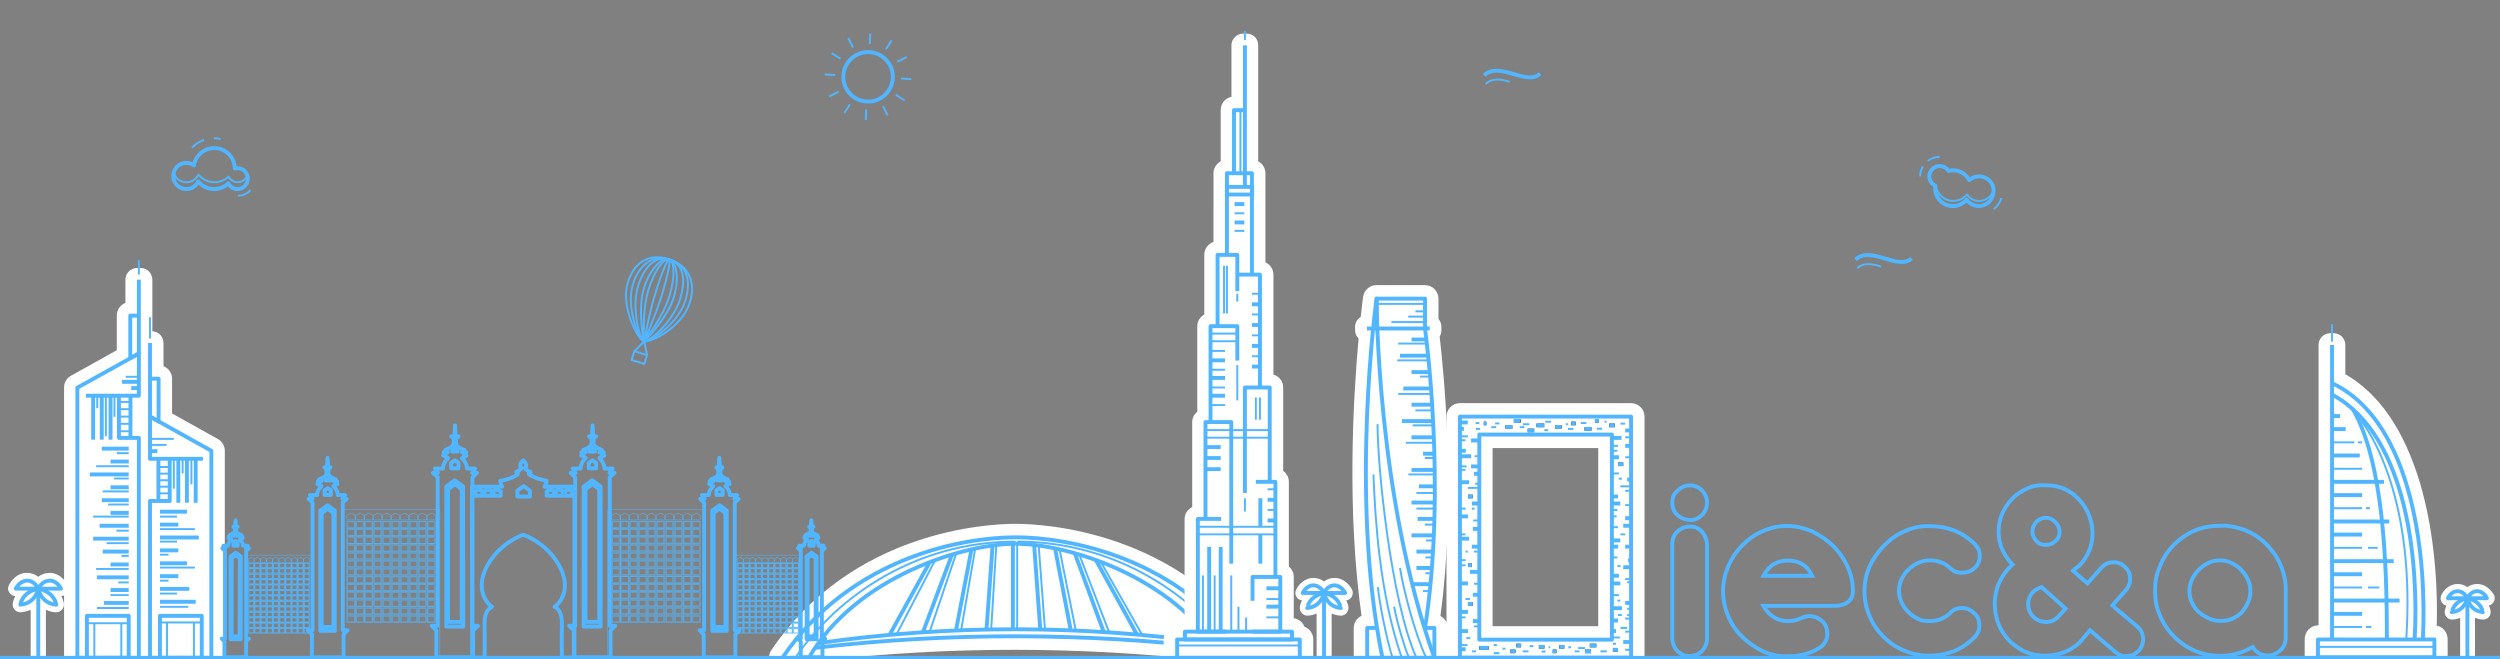 <?xml version="1.0" encoding="utf-8"?>
<!-- Generator: Adobe Illustrator 28.1.0, SVG Export Plug-In . SVG Version: 6.00 Build 0)  -->
<svg version="1.1" id="Layer_1" xmlns="http://www.w3.org/2000/svg" xmlns:xlink="http://www.w3.org/1999/xlink" x="0px" y="0px"
	 viewBox="0 0 1280 337.6" style="enable-background:new 0 0 1280 337.6;" xml:space="preserve">
<rect x="0" y="0" width="1280" height="337.6" fill="#808080" stroke="none"/>
<style type="text/css">
	.st0{fill:#FFFFFF;}
	.st1{fill:none;stroke:#51B6FF;stroke-width:2;stroke-linejoin:round;stroke-miterlimit:10;}
	.st2{fill:none;stroke:#51B6FF;stroke-linejoin:round;stroke-miterlimit:10;}
	.st3{fill:none;stroke:#51B6FF;stroke-miterlimit:10;}
	.st4{fill:none;}
	.st5{fill:none;stroke:#51B6FF;stroke-width:1;stroke-linejoin:round;stroke-miterlimit:10;}
	.st6{fill:none;stroke:#51B6FF;stroke-width:2;stroke-miterlimit:10;}
	.st7{fill:none;stroke:#51B6FF;stroke-width:0.25;stroke-linejoin:round;stroke-miterlimit:10;}
</style>
<g>
	<g>
		<g>
			<path class="st0" d="M625.9,340.7c-1.4,0-2.7-0.7-3.4-1.9c-0.6-1.1-1.4-2.2-2.1-3.4c-33.5-3.8-67.5-5.7-100.9-5.7
				c-33.5,0-67.1,1.9-99.9,5.7c-0.7,1.1-1.4,2.3-2.1,3.4c-0.7,1.2-2,1.9-3.4,1.9h-13.5c-1.4,0-2.8-0.8-3.4-2.1
				c-0.7-1.3-0.6-2.8,0.2-4c40.7-60.3,109.3-63.4,122.6-63.4s81.9,3.1,122.6,63.4c0.8,1.2,0.9,2.7,0.2,4s-2,2.1-3.4,2.1H625.9z"/>
			<path class="st0" d="M520,274.2c13.1,0,80.3,3,120.1,62c0.2,0.3,0.2,0.6,0,0.9s-0.5,0.5-0.8,0.5h-13.5c-0.3,0-0.6-0.2-0.8-0.4
				c-0.9-1.6-1.9-3.2-3-4.7c-34.2-3.9-68.5-5.9-102.7-5.9c-34.1,0-68.1,2-101.7,5.9c-1,1.5-2,3.1-3,4.7c-0.2,0.3-0.5,0.4-0.8,0.4
				h-13.5c-0.3,0-0.6-0.2-0.8-0.5c-0.2-0.3-0.1-0.6,0-0.9C439.7,277.2,506.9,274.2,520,274.2 M520,268.2
				c-13.6,0-83.5,3.1-125.1,64.7c-1.4,2.1-1.6,4.8-0.4,7.1c1.2,2.3,3.5,3.7,6.1,3.7h13.5c2.4,0,4.7-1.3,5.9-3.4
				c0.4-0.7,0.8-1.4,1.3-2.1c32.3-3.7,65.3-5.5,98.2-5.5s66.3,1.9,99.2,5.5c0.4,0.7,0.9,1.4,1.3,2.1c1.2,2.1,3.5,3.4,6,3.4h13.5
				c2.6,0,4.9-1.4,6.1-3.7c1.2-2.3,1.1-5-0.4-7.1C603.5,271.4,533.6,268.2,520,268.2L520,268.2z"/>
		</g>
		<g>
			<path class="st1" d="M639.4,336.8c-35.1-52-93.3-61.7-119.4-61.7c-26.1,0-84.3,9.7-119.4,61.7h13.5
				c24.7-42.3,80.4-58.4,105.9-58.4s81.2,16.1,105.9,58.4H639.4z"/>
			<path class="st1" d="M417.3,331.7c68.9-8.1,138.3-7.7,205.4,0"/>
			<path class="st1" d="M419,329.3c67.8-9.7,136-9.3,202,0"/>
			<line class="st1" x1="518.6" y1="278.5" x2="518.6" y2="322.1"/>
			<line class="st1" x1="508.2" y1="279.3" x2="505.1" y2="322.1"/>
			<line class="st1" x1="497.4" y1="281.3" x2="489.6" y2="322.1"/>
			<line class="st1" x1="487.4" y1="284" x2="472.5" y2="323.8"/>
			<line class="st1" x1="476" y1="287.9" x2="455.5" y2="325"/>
			<line class="st1" x1="529.5" y1="279.3" x2="532.6" y2="322.1"/>
			<line class="st1" x1="540.3" y1="281.3" x2="548.1" y2="322.1"/>
			<line class="st1" x1="550.3" y1="283.3" x2="565.2" y2="323.8"/>
			<line class="st1" x1="561.1" y1="286.8" x2="582.2" y2="325"/>
			<line class="st2" x1="478.8" y1="286.8" x2="459.1" y2="324.7"/>
			<line class="st2" x1="489.6" y1="283.3" x2="476" y2="323.5"/>
			<line class="st2" x1="499.3" y1="280.9" x2="492.2" y2="322.1"/>
			<line class="st2" x1="510.1" y1="279.3" x2="507.5" y2="322.1"/>
			<line class="st2" x1="520.8" y1="278" x2="520.8" y2="322.1"/>
			<line class="st2" x1="531.8" y1="279.3" x2="535" y2="322.1"/>
			<line class="st2" x1="542.5" y1="281.3" x2="550.8" y2="322.8"/>
			<line class="st2" x1="552.6" y1="284" x2="567.9" y2="323.8"/>
			<line class="st2" x1="563.6" y1="287.7" x2="584.8" y2="325.1"/>
			<path class="st2" d="M407.2,336.8c21.9-32.1,62.3-59.5,112.8-59.5"/>
			<path class="st2" d="M633.6,336.8c-21.9-32.1-62.3-59.5-112.8-59.5"/>
		</g>
	</g>
	<g>
		<g>
			<path class="st0" d="M602.7,340.7c-2.1,0-3.9-1.7-3.9-3.9v-9.4c0-2.1,1.7-3.9,3.9-3.9h0.1v-0.1c0-2.1,1.7-3.9,3.9-3.9h2.7v-53.8
				c0-2.1,1.7-3.9,3.9-3.9v-45.7c0-1.7,1.1-3.2,2.6-3.7V167c0-2.1,1.6-3.7,3.6-3.9v-32.7c0-2.1,1.7-3.9,3.9-3.9h0.8V88.7
				c0-2.1,1.6-3.8,3.7-3.9V56.4c0-2.1,1.7-3.9,3.9-3.9h1.6V23.2c0-1.7,1.3-3,3-3h1.8c1.7,0,3,1.3,3,3v61.6c2,0.1,3.7,1.8,3.7,3.9v48
				h0.2c2.1,0,3.9,1.7,3.9,3.9v53.9h1.1c2.1,0,3.9,1.7,3.9,3.9V243c1.7,0.4,2.9,2,2.9,3.8v45c1.4,0.6,2.5,2,2.5,3.6v24.1h2.1
				c2.1,0,3.9,1.7,3.9,3.9v0.1h0.1c2.1,0,3.9,1.7,3.9,3.9v9.4c0,2.1-1.7,3.9-3.9,3.9L602.7,340.7L602.7,340.7z"/>
			<path class="st0" d="M638.3,23.2v64.6h2.8c0.5,0,0.9,0.4,0.9,0.9v7v3.9v40.1h3.2c0.5,0,0.9,0.4,0.9,0.9v30.2v3.9v22.8h4.1
				c0.5,0,0.9,0.4,0.9,0.9v21.8v3.9v21.8h2c0.5,0,0.9,0.4,0.9,0.9v22.9v3.9v20.9h1.6c0.5,0,0.9,0.4,0.9,0.9v27.1h5.1
				c0.5,0,0.9,0.4,0.9,0.9v3.1h3.1c0.5,0,0.9,0.4,0.9,0.9v9.4c0,0.5-0.4,0.9-0.9,0.9h-62.8c-0.5,0-0.9-0.4-0.9-0.9v-9.4
				c0-0.5,0.4-0.9,0.9-0.9h3.1v-3.1c0-0.5,0.4-0.9,0.9-0.9h5.7v-48.9v-3.9v-3.9c0-0.5,0.4-0.9,0.9-0.9h3v-40.8v-3.9v-4
				c0-0.5,0.4-0.9,0.9-0.9h1.7v-40.6v-3.9V167c0-0.5,0.4-0.9,0.9-0.9h2.7v-35.7c0-0.5,0.4-0.9,0.9-0.9h3.8V99.6v-3.9v-7
				c0-0.5,0.4-0.9,0.9-0.9h2.8V56.4c0-0.5,0.4-0.9,0.9-0.9h4.6V23.2H638.3 M638.3,17.2h-1.8c-3.3,0-6,2.7-6,6v26.4
				c-3.2,0.6-5.5,3.4-5.5,6.8v26.2c-2.2,1.2-3.7,3.5-3.7,6.1v7v3.9v24.3c-2.7,0.9-4.7,3.5-4.7,6.5V161c-2.1,1.2-3.6,3.4-3.6,6.1v3.8
				v3.9v36c-1.6,1.3-2.6,3.2-2.6,5.4v4v3.9v35.5c-2.3,1.1-3.9,3.5-3.9,6.2v3.9v3.9v42.9c-2.8,0.1-5.2,1.9-6.2,4.4
				c-2.6,1-4.5,3.5-4.5,6.5v9.4c0,3.8,3.1,6.9,6.9,6.9h62.8c3.8,0,6.9-3.1,6.9-6.9v-9.4c0-3-1.9-5.5-4.5-6.5c-0.9-2.3-3-4-5.5-4.4
				v-21.2c0-2.1-1-4-2.5-5.3v-16.5v-3.9v-22.9c0-2.3-1.2-4.4-2.9-5.6v-17v-3.9v-21.8c0-3.2-2.1-5.8-5-6.6v-17.1v-3.9v-30.2
				c0-2.8-1.7-5.2-4.1-6.3V99.6v-3.9v-7c0-2.6-1.5-4.9-3.7-6.1V23.2C644.3,19.9,641.6,17.2,638.3,17.2L638.3,17.2z"/>
		</g>
		<g>
			<rect x="602.7" y="327.4" class="st1" width="62.8" height="9.4"/>
			<rect x="606.7" y="323.4" class="st1" width="54.8" height="4"/>
			<polyline class="st1" points="625.2,265.7 613.3,265.7 613.3,323.4 627.6,323.4 			"/>
			<polyline class="st1" points="630.4,288.6 630.4,216.1 617.2,216.1 617.2,265.7 			"/>
			<polyline class="st1" points="633.5,184.6 633.5,167 619.8,167 619.8,216.6 			"/>
			<polyline class="st1" points="641.3,323.4 655.5,323.4 655.5,295.4 641.3,295.4 641.3,307.6 			"/>
			<polyline class="st1" points="643,246.7 653,246.7 653,295.4 			"/>
			<polyline class="st1" points="637.4,252.4 637.4,198.4 650.1,198.4 650.1,247 			"/>
			<polyline class="st1" points="633.5,149.1 633.5,130.5 623.4,130.5 623.4,166.9 			"/>
			<polyline class="st1" points="645.1,198.4 645.1,140.6 633.5,140.6 			"/>
			<polyline class="st1" points="628.2,130.5 628.2,88.7 641,88.7 641,140.6 			"/>
			<line class="st1" x1="637.4" y1="23.2" x2="637.4" y2="95.7"/>
			<polyline class="st1" points="631.8,88.7 631.8,56.4 637.4,56.4 			"/>
			<rect x="613.3" y="269.7" class="st2" width="39.7" height="3.9"/>
			<rect x="617.2" y="220.2" class="st2" width="32.9" height="3.9"/>
			<rect x="619.8" y="170.8" class="st2" width="13.7" height="3.9"/>
			<rect x="628.2" y="95.7" class="st1" width="12.9" height="3.9"/>
			<line class="st1" x1="645.3" y1="255.1" x2="645.3" y2="269.9"/>
			<line class="st1" x1="619.1" y1="280" x2="619.1" y2="323.4"/>
			<line class="st1" x1="625" y1="280" x2="625" y2="323.4"/>
			<line class="st1" x1="655.5" y1="301.2" x2="648.4" y2="301.2"/>
			<line class="st2" x1="655.5" y1="306.7" x2="648.4" y2="306.7"/>
			<line class="st1" x1="655.5" y1="310.6" x2="648.4" y2="310.6"/>
			<line class="st2" x1="655.5" y1="316.1" x2="648.4" y2="316.1"/>
			<line class="st1" x1="617.2" y1="228.9" x2="625" y2="228.9"/>
			<line class="st1" x1="617.2" y1="234.5" x2="625" y2="234.5"/>
			<line class="st1" x1="617.2" y1="240.2" x2="625" y2="240.2"/>
			<line class="st2" x1="643" y1="203.5" x2="643" y2="214.9"/>
			<line class="st2" x1="619.8" y1="179.7" x2="627.2" y2="179.7"/>
			<line class="st1" x1="619.8" y1="184.5" x2="627.2" y2="184.5"/>
			<line class="st2" x1="619.8" y1="189.3" x2="627.2" y2="189.3"/>
			<line class="st1" x1="619.8" y1="193.5" x2="627.2" y2="193.5"/>
			<line class="st2" x1="619.8" y1="198.4" x2="627.2" y2="198.4"/>
			<line class="st1" x1="619.8" y1="202.6" x2="627.2" y2="202.6"/>
			<line class="st2" x1="619.8" y1="207.4" x2="627.2" y2="207.4"/>
			<line class="st2" x1="628.2" y1="136.1" x2="628.2" y2="160.5"/>
			<line class="st2" x1="645.1" y1="150.4" x2="641" y2="150.4"/>
			<line class="st1" x1="645.1" y1="155.8" x2="641" y2="155.8"/>
			<line class="st2" x1="645.1" y1="161" x2="641" y2="161"/>
			<line class="st1" x1="645.1" y1="166.4" x2="641" y2="166.4"/>
			<line class="st2" x1="653" y1="250.5" x2="649" y2="250.5"/>
			<line class="st1" x1="653" y1="255.9" x2="649" y2="255.9"/>
			<line class="st2" x1="653" y1="261.1" x2="649" y2="261.1"/>
			<line class="st1" x1="653" y1="266.5" x2="649" y2="266.5"/>
			<line class="st2" x1="645.1" y1="171.7" x2="641" y2="171.7"/>
			<line class="st1" x1="645.1" y1="177.1" x2="641" y2="177.1"/>
			<line class="st2" x1="645.1" y1="182.4" x2="641" y2="182.4"/>
			<line class="st1" x1="645.1" y1="187.7" x2="641" y2="187.7"/>
			<line class="st1" x1="632.1" y1="104.5" x2="637.1" y2="104.5"/>
			<line class="st2" x1="632.1" y1="109.2" x2="637.1" y2="109.2"/>
			<line class="st1" x1="632.1" y1="113.9" x2="637.1" y2="113.9"/>
			<line class="st1" x1="645.3" y1="273.6" x2="645.3" y2="288.6"/>
			<line class="st2" x1="633.5" y1="186.9" x2="633.5" y2="205"/>
			<line class="st2" x1="633.5" y1="150.4" x2="633.5" y2="154.4"/>
			<line class="st2" x1="626.7" y1="136.1" x2="626.7" y2="160.5"/>
			<line class="st2" x1="632.1" y1="118.2" x2="637.1" y2="118.2"/>
			<line class="st3" x1="635.1" y1="56.4" x2="635.1" y2="88.7"/>
			<line class="st3" x1="637.4" y1="20.5" x2="637.4" y2="15.8"/>
			<line class="st2" x1="645.1" y1="203.5" x2="645.1" y2="214.9"/>
			<line class="st2" x1="637.4" y1="255.1" x2="637.4" y2="261.9"/>
			<line class="st2" x1="621.9" y1="294.6" x2="621.9" y2="323.1"/>
			<line class="st2" x1="615.9" y1="294.6" x2="615.9" y2="323.1"/>
			<line class="st2" x1="630.4" y1="294.6" x2="630.4" y2="323.1"/>
			<line class="st2" x1="634.1" y1="310.6" x2="634.1" y2="323.1"/>
			<line class="st2" x1="638" y1="316.1" x2="638" y2="323.1"/>
			<line class="st2" x1="602.7" y1="330.5" x2="665.5" y2="330.5"/>
		</g>
	</g>
	<g>
		<g>
			<g>
				<path class="st0" d="M39.6,340.7c-2.1,0-3.9-1.7-3.9-3.9V198.5c0-1.4,0.8-2.7,2-3.4l25.1-13.9v-19.6c0-2.1,1.7-3.9,3.9-3.9h0.5
					v-14.4c0-1.7,1.3-3,3-3H72c1.7,0,3,1.3,3,3v59.3c0,2.1-1.7,3.9-3.9,3.9h-0.4v13.8h0.4c2.1,0,3.9,1.7,3.9,3.9v112.6
					c0,2.1-1.7,3.9-3.9,3.9H39.6z"/>
				<path class="st0" d="M72,143.2V181v21.6c0,0.5-0.4,0.9-0.9,0.9h-3.4v19.8h3.4c0.5,0,0.9,0.4,0.9,0.9v112.6
					c0,0.5-0.4,0.9-0.9,0.9H66H44.5h-4.9c-0.5,0-0.9-0.4-0.9-0.9V198.5c0-0.3,0.2-0.6,0.5-0.8l26.6-14.8v-21.3
					c0-0.5,0.4-0.9,0.9-0.9h3.5v-17.4H72 M72,137.2h-1.8c-3.3,0-6,2.7-6,6v11.9c-2.6,1-4.4,3.5-4.4,6.4v17.8l-23.5,13.1
					c-2.2,1.2-3.5,3.5-3.5,6v138.3c0,3.8,3.1,6.9,6.9,6.9h4.9H66h5.1c3.8,0,6.9-3.1,6.9-6.9V224.2c0-2.9-1.8-5.3-4.3-6.4V209
					c2.5-1,4.3-3.5,4.3-6.4V181v-37.7C78,139.9,75.3,137.2,72,137.2L72,137.2z"/>
			</g>
			<g>
				<path class="st0" d="M76.8,340.7c-2.1,0-3.9-1.7-3.9-3.9v-80.3c0-2.1,1.7-3.9,3.9-3.9h0.4v-13.8h-0.4c-2.1,0-3.9-1.7-3.9-3.9
					v-59.4c0-1.7,1.3-3,3-3h1.8c1.7,0,3,1.3,3,3V190h0.5c2.1,0,3.9,1.7,3.9,3.9v19.6l25.1,14c1.2,0.7,2,2,2,3.4v106
					c0,2.1-1.7,3.9-3.9,3.9L76.8,340.7L76.8,340.7z"/>
				<path class="st0" d="M77.7,175.6V193h3.5c0.5,0,0.9,0.4,0.9,0.9v21.3l26.6,14.8c0.3,0.2,0.5,0.5,0.5,0.8v106
					c0,0.5-0.4,0.9-0.9,0.9h-4.9H81.9h-5.1c-0.5,0-0.9-0.4-0.9-0.9v-80.3c0-0.5,0.4-0.9,0.9-0.9h3.4v-19.8h-3.4
					c-0.5,0-0.9-0.4-0.9-0.9v-21.6v-37.7H77.7 M77.7,169.6h-1.8c-3.3,0-6,2.7-6,6v37.7v21.6c0,2.9,1.8,5.3,4.3,6.4v8.8
					c-2.5,1-4.3,3.5-4.3,6.4v80.3c0,3.8,3.1,6.9,6.9,6.9h5.1h21.4h4.9c3.8,0,6.9-3.1,6.9-6.9v-106c0-2.5-1.4-4.8-3.5-6l-23.5-13.1
					v-17.8c0-2.9-1.8-5.4-4.4-6.4v-11.9C83.7,172.2,81,169.6,77.7,169.6L77.7,169.6z"/>
			</g>
		</g>
		<g>
			<g>
				<polyline class="st1" points="71.1,143.2 71.1,181 66.7,183.4 66.7,161.6 71.1,161.6 				"/>
				<polygon class="st1" points="60.9,224.2 60.9,202.6 71.1,202.6 71.1,181 39.6,198.5 39.6,336.8 71.1,336.8 71.1,228 71.1,224.2 
									"/>
				<line class="st1" x1="60.9" y1="202.6" x2="44" y2="202.6"/>
				<line class="st1" x1="56.6" y1="202.6" x2="56.6" y2="225.1"/>
				<line class="st1" x1="52.1" y1="202.6" x2="52.1" y2="225.1"/>
				<line class="st1" x1="47.7" y1="202.6" x2="47.7" y2="225.1"/>
				<line class="st1" x1="71.1" y1="195.5" x2="62.5" y2="195.5"/>
				<line class="st1" x1="71.1" y1="198.7" x2="67.2" y2="198.7"/>
				<rect x="44.5" y="315.3" class="st1" width="21.4" height="21.5"/>
				<line class="st1" x1="65.9" y1="308.7" x2="53.2" y2="308.7"/>
				<line class="st1" x1="65.9" y1="302.1" x2="56.6" y2="302.1"/>
				<line class="st1" x1="65.9" y1="295.6" x2="49.6" y2="295.6"/>
				<line class="st1" x1="65.9" y1="289" x2="56.6" y2="289"/>
				<line class="st1" x1="65.9" y1="282.4" x2="52.6" y2="282.4"/>
				<line class="st1" x1="65.9" y1="275.8" x2="47.7" y2="275.8"/>
				<line class="st1" x1="65.9" y1="269.2" x2="51" y2="269.2"/>
				<line class="st1" x1="65.9" y1="262.6" x2="56.6" y2="262.6"/>
				<line class="st1" x1="65.9" y1="256.1" x2="52.1" y2="256.1"/>
				<line class="st1" x1="65.9" y1="249.5" x2="56.6" y2="249.5"/>
				<line class="st1" x1="65.9" y1="242.9" x2="46" y2="242.9"/>
				<line class="st1" x1="65.9" y1="236.3" x2="56.6" y2="236.3"/>
				<line class="st1" x1="65.9" y1="229.7" x2="52.1" y2="229.7"/>
				<line class="st1" x1="66.8" y1="202.6" x2="66.8" y2="224.2"/>
				<line class="st2" x1="65.9" y1="232" x2="59.8" y2="232"/>
				<line class="st2" x1="65.9" y1="238.7" x2="49.2" y2="238.7"/>
				<line class="st2" x1="65.9" y1="245" x2="58.4" y2="245"/>
				<line class="st2" x1="65.9" y1="251.6" x2="52.6" y2="251.6"/>
				<line class="st2" x1="65.9" y1="258.3" x2="55.3" y2="258.3"/>
				<line class="st2" x1="65.9" y1="264.5" x2="47.7" y2="264.5"/>
				<line class="st2" x1="65.9" y1="271.7" x2="59.6" y2="271.7"/>
				<line class="st2" x1="65.9" y1="278.1" x2="54.6" y2="278.1"/>
				<line class="st2" x1="65.9" y1="284.6" x2="62.2" y2="284.6"/>
				<line class="st2" x1="65.9" y1="291.3" x2="49.2" y2="291.3"/>
				<line class="st2" x1="65.9" y1="298.2" x2="60.6" y2="298.2"/>
				<line class="st2" x1="65.9" y1="304.7" x2="56.6" y2="304.7"/>
				<line class="st2" x1="65.9" y1="311.3" x2="49.6" y2="311.3"/>
				<line class="st2" x1="58.6" y1="202.6" x2="58.6" y2="213.4"/>
				<line class="st2" x1="54.2" y1="202.6" x2="54.2" y2="223.4"/>
				<line class="st2" x1="49.8" y1="202.6" x2="49.8" y2="209"/>
				<line class="st2" x1="71.1" y1="192.9" x2="64.3" y2="192.9"/>
				<line class="st2" x1="71.1" y1="140.6" x2="71.1" y2="133.2"/>
				<line class="st2" x1="44.5" y1="319.1" x2="65.9" y2="319.1"/>
				<line class="st2" x1="62.1" y1="319.1" x2="62.1" y2="336.8"/>
				<line class="st2" x1="48.3" y1="319.1" x2="48.3" y2="336.8"/>
				<line class="st2" x1="61.2" y1="205.8" x2="66.7" y2="205.8"/>
				<line class="st2" x1="61.2" y1="209.5" x2="66.7" y2="209.5"/>
				<line class="st2" x1="61.2" y1="213.3" x2="66.7" y2="213.3"/>
				<line class="st2" x1="61.2" y1="217" x2="66.7" y2="217"/>
				<line class="st2" x1="61.2" y1="220.8" x2="66.7" y2="220.8"/>
			</g>
			<g>
				<polyline class="st1" points="76.8,175.6 76.8,213.3 81.2,215.7 81.2,193.9 76.8,193.9 				"/>
				<polygon class="st1" points="86.9,256.5 86.9,234.9 76.8,234.9 76.8,213.3 108.2,230.8 108.2,336.8 76.8,336.8 76.8,260.3 
					76.8,256.5 				"/>
				<line class="st1" x1="86.9" y1="234.9" x2="103.9" y2="234.9"/>
				<line class="st1" x1="91.3" y1="234.9" x2="91.3" y2="257.4"/>
				<line class="st1" x1="95.7" y1="234.9" x2="95.7" y2="257.4"/>
				<line class="st1" x1="100.2" y1="234.9" x2="100.2" y2="257.4"/>
				<line class="st2" x1="76.8" y1="227.8" x2="85.3" y2="227.8"/>
				<line class="st1" x1="76.8" y1="231" x2="80.6" y2="231"/>
				<rect x="81.9" y="315.3" class="st1" width="21.4" height="21.5"/>
				<line class="st1" x1="81.9" y1="308.1" x2="100.2" y2="308.1"/>
				<line class="st1" x1="81.9" y1="301.5" x2="96.9" y2="301.5"/>
				<line class="st1" x1="81.9" y1="295" x2="91.3" y2="295"/>
				<line class="st1" x1="81.9" y1="288.4" x2="95.7" y2="288.4"/>
				<line class="st1" x1="81.9" y1="281.8" x2="91.3" y2="281.8"/>
				<line class="st1" x1="81.9" y1="275.2" x2="101.8" y2="275.2"/>
				<line class="st1" x1="81.9" y1="268.6" x2="91.3" y2="268.6"/>
				<line class="st1" x1="81.9" y1="262" x2="95.7" y2="262"/>
				<line class="st1" x1="81.1" y1="234.9" x2="81.1" y2="256.5"/>
				<line class="st2" x1="85.5" y1="336.8" x2="85.5" y2="318.7"/>
				<line class="st2" x1="99.3" y1="336.8" x2="99.3" y2="318.7"/>
				<line class="st2" x1="81.9" y1="318.7" x2="103.3" y2="318.7"/>
				<line class="st2" x1="81.9" y1="303.9" x2="90.6" y2="303.9"/>
				<line class="st2" x1="81.9" y1="277.3" x2="90.6" y2="277.3"/>
				<line class="st2" x1="81.9" y1="264.5" x2="90.6" y2="264.5"/>
				<line class="st2" x1="81.9" y1="290.6" x2="99.8" y2="290.6"/>
				<line class="st2" x1="81.9" y1="270.9" x2="99.8" y2="270.9"/>
				<line class="st2" x1="81.9" y1="297.3" x2="86.3" y2="297.3"/>
				<line class="st2" x1="81.9" y1="284" x2="86.3" y2="284"/>
				<line class="st2" x1="81.9" y1="310.7" x2="96.4" y2="310.7"/>
				<line class="st2" x1="98" y1="234.9" x2="98" y2="248"/>
				<line class="st2" x1="93.5" y1="234.9" x2="93.5" y2="242.4"/>
				<line class="st2" x1="89" y1="234.8" x2="89" y2="250.2"/>
				<line class="st2" x1="86.9" y1="239.1" x2="81.1" y2="239.1"/>
				<line class="st2" x1="86.9" y1="242.5" x2="81.1" y2="242.5"/>
				<line class="st2" x1="86.9" y1="245.9" x2="81.1" y2="245.9"/>
				<line class="st2" x1="86.9" y1="249.2" x2="81.1" y2="249.2"/>
				<line class="st2" x1="86.9" y1="252.6" x2="81.1" y2="252.6"/>
				<line class="st2" x1="76.8" y1="224.7" x2="89" y2="224.7"/>
				<line class="st2" x1="76.8" y1="173.3" x2="76.8" y2="162.4"/>
			</g>
		</g>
	</g>
	<g>
		<g>
			<g>
				<path class="st0" d="M747.5,340.6c-2.1,0-3.9-1.7-3.9-3.9V213.3c0-2.1,1.7-3.9,3.9-3.9h87.6c2.1,0,3.9,1.7,3.9,3.9v123.4
					c0,2.1-1.7,3.9-3.9,3.9H747.5z M821.3,323.6v-97.2h-60.1v97.2H821.3z"/>
				<path class="st0" d="M835.1,212.4c0.5,0,0.9,0.4,0.9,0.9v123.4c0,0.5-0.4,0.9-0.9,0.9h-87.6c-0.5,0-0.9-0.4-0.9-0.9V213.3
					c0-0.5,0.4-0.9,0.9-0.9L835.1,212.4 M758.2,326.6h66.1V223.4h-66.1V326.6 M835.1,206.4h-87.6c-3.8,0-6.9,3.1-6.9,6.9v123.4
					c0,3.8,3.1,6.9,6.9,6.9h87.6c3.8,0,6.9-3.1,6.9-6.9V213.3C842,209.5,838.9,206.4,835.1,206.4L835.1,206.4z M764.2,229.4h54.1
					v91.2h-54.1V229.4L764.2,229.4z"/>
			</g>
			<path class="st4" d="M831.1,329.6v-1.8h3.1v-18.2h-2.1v-1.8h2.1v-16.5h-3.1v-1.8h3.1v-1.7h-0.6V286h0.6v-15.9h-3.1v-1.8h3.1v-2.1
				h-2.1v-1.8h2.1v-18h-1.1v-1.8h1.1v-15.5h-2.1v-1.8h2.1V225h-8.1v8.1h2.8v1.8h-2.8v18.3h2.2v1.8h-2.2v1.8h3.5v1.8h-3.5v17.2h3.5
				v1.8h-3.5v1.3h2.2v1.8h-2.2v13.1h2.8v1.8h-2.8v2.1h3.5v1.8h-3.5v10.9h4.3v1.8h-4.3v4.5h2.2v1.8h-2.2v3.6h1.3v1.8h-1.3v3.5
				c0,0.5-0.4,0.9-0.9,0.9h-67.9c-0.5,0-0.9-0.4-0.9-0.9v-8.6H754V317h2.4v-11.8H754v-1.8h2.4v-9.9h-3.8v-1.8h3.8v-11.1h-2.8V279
				h2.8v-7.3H754v-1.8h2.4v-11.2h-2.8v-1.8h2.8v-13.4h-1.7v-1.8h1.7v-2h-3.3v-1.8h3.3v-11.6h-3.3v-1.8h3.3v-2c0-0.5,0.4-0.9,0.9-0.9
				h67.9c0.5,0,0.9,0.4,0.9,0.9v0.8h8.1v-2h-2.1v-1.8h2.1v-5.3h-85.8v1.2h3.1v1.8h-3.1v1.6h1.1v1.8h-1.1v9.4h2.1v1.8h-2.1v1h4.8v1.8
				h-4.8V246h3.8v1.8h-3.8v15.7h3.2v1.8h-3.2v9.7h3.8v1.8h-3.8v21.1h3.2v1.8h-3.2v12.8h3.2v1.8h-3.2v8h3.2v1.8h-3.2v7.5h2v1.8h-2
				v2.5h85.8v-6.3L831.1,329.6L831.1,329.6z M823.9,216.9h2.9v1.8h-2.9V216.9z M816.6,214.6h2.1v1.8h-2.1V214.6z M811.3,218.7h3.5
				v1.8h-3.5V218.7z M804.5,215.9h2.2v1.8h-2.2V215.9z M796.2,217.7h3.3v1.8h-3.3V217.7z M786.7,216.9h3.9v1.8h-3.9V216.9z
				 M782.2,219.5h3.3v1.8h-3.3V219.5z M775.1,214.6h3.5v1.8h-3.5V214.6z M770.8,217.7h3.5v1.8h-3.5V217.7z M759.7,215.9h1.3v1.8
				h-1.3V215.9z M751.6,255.1v-1.8h2.5v1.8H751.6z M751.6,288.5h2v1.8h-2V288.5z M751.6,308.3h2.5v1.8h-2.5V308.3z M762.3,332.6
				h-4.9v-1.8h4.9V332.6z M775.8,334.4h-2.7v-1.8h2.7V334.4z M778.8,331.4h-2.4v-1.8h2.4V331.4z M790.7,332.1h-2.8v-1.8h2.8V332.1z
				 M796.9,334.4H795v-1.8h1.9V334.4z M800.9,332.1h-2.5v-1.8h2.5V332.1z M814.6,334.4h-3v-1.8h3V334.4z M817.3,331.4H814v-1.8h3.3
				V331.4z M828.4,333.6h-2.6v-1.8h2.6V333.6z M828.4,238.6v-1.8h2.7v1.8H828.4z"/>
			<rect x="758.2" y="223.4" class="st4" width="66.1" height="103.2"/>
			<rect x="828.4" y="236.8" width="2.7" height="1.8"/>
			<rect x="823.9" y="216.9" width="2.9" height="1.8"/>
			<rect x="811.3" y="218.7" width="3.5" height="1.8"/>
			<rect x="816.6" y="214.6" width="2.1" height="1.8"/>
			<rect x="796.2" y="217.7" width="3.3" height="1.8"/>
			<rect x="804.5" y="215.9" width="2.2" height="1.8"/>
			<rect x="782.2" y="219.5" width="3.3" height="1.8"/>
			<rect x="786.7" y="216.9" width="3.9" height="1.8"/>
			<rect x="775.1" y="214.6" width="3.5" height="1.8"/>
			<rect x="770.8" y="217.7" width="3.5" height="1.8"/>
			<rect x="759.7" y="215.9" width="1.3" height="1.8"/>
			<rect x="751.6" y="253.3" width="2.5" height="1.8"/>
			<rect x="751.6" y="288.5" width="2" height="1.8"/>
			<rect x="751.6" y="308.3" width="2.5" height="1.8"/>
			<rect x="757.4" y="330.8" width="4.9" height="1.8"/>
			<rect x="776.4" y="329.6" width="2.4" height="1.8"/>
			<rect x="773.2" y="332.6" width="2.7" height="1.8"/>
			<rect x="798.4" y="330.3" width="2.5" height="1.8"/>
			<rect x="795" y="332.6" width="1.9" height="1.8"/>
			<rect x="787.9" y="330.3" width="2.8" height="1.8"/>
			<rect x="814" y="329.6" width="3.3" height="1.8"/>
			<rect x="811.5" y="332.6" width="3" height="1.8"/>
			<rect x="825.8" y="331.8" width="2.6" height="1.8"/>
		</g>
		<g>
			<rect x="747.5" y="213.3" class="st1" width="87.6" height="123.4"/>
			<rect x="757.4" y="222.5" class="st1" width="67.9" height="105"/>
			<line class="st1" x1="825.2" y1="317.7" x2="828.4" y2="317.7"/>
			<line class="st1" x1="832.1" y1="308.7" x2="835.1" y2="308.7"/>
			<line class="st1" x1="825.8" y1="311.4" x2="830.4" y2="311.4"/>
			<line class="st1" x1="825.2" y1="298.7" x2="829.6" y2="298.7"/>
			<line class="st1" x1="825.2" y1="294.8" x2="828.9" y2="294.8"/>
			<line class="st1" x1="835.1" y1="290.4" x2="831.1" y2="290.4"/>
			<line class="st1" x1="835.1" y1="286.9" x2="833.6" y2="286.9"/>
			<line class="st1" x1="825.2" y1="279.9" x2="828.4" y2="279.9"/>
			<line class="st1" x1="825.2" y1="276.7" x2="829.6" y2="276.7"/>
			<line class="st1" x1="835.1" y1="269.2" x2="831.1" y2="269.2"/>
			<line class="st1" x1="835.1" y1="265.3" x2="832.1" y2="265.3"/>
			<line class="st1" x1="825.2" y1="257.8" x2="829.6" y2="257.8"/>
			<line class="st1" x1="825.8" y1="254.2" x2="828.4" y2="254.2"/>
			<line class="st1" x1="835.1" y1="245.5" x2="833.1" y2="245.5"/>
			<line class="st1" x1="828.4" y1="237.7" x2="831.1" y2="237.7"/>
			<line class="st1" x1="825.2" y1="234.1" x2="828.9" y2="234.1"/>
			<line class="st1" x1="832.1" y1="228.3" x2="835.1" y2="228.3"/>
			<line class="st1" x1="825.2" y1="224.2" x2="830.2" y2="224.2"/>
			<line class="st1" x1="832.1" y1="220.4" x2="835.1" y2="220.4"/>
			<line class="st1" x1="823.9" y1="217.8" x2="826.8" y2="217.8"/>
			<line class="st1" x1="811.3" y1="219.6" x2="814.8" y2="219.6"/>
			<line class="st1" x1="816.6" y1="215.5" x2="818.7" y2="215.5"/>
			<line class="st1" x1="796.2" y1="218.6" x2="799.4" y2="218.6"/>
			<line class="st1" x1="804.5" y1="216.8" x2="806.7" y2="216.8"/>
			<line class="st1" x1="782.2" y1="220.4" x2="785.5" y2="220.4"/>
			<line class="st1" x1="786.7" y1="217.8" x2="790.7" y2="217.8"/>
			<line class="st1" x1="775.1" y1="215.5" x2="778.5" y2="215.5"/>
			<line class="st1" x1="770.8" y1="218.6" x2="774.3" y2="218.6"/>
			<line class="st1" x1="751.5" y1="216.3" x2="747.5" y2="216.3"/>
			<line class="st1" x1="749.5" y1="219.6" x2="747.5" y2="219.6"/>
			<line class="st1" x1="753.2" y1="225.5" x2="757.4" y2="225.5"/>
			<line class="st1" x1="759.7" y1="216.8" x2="761" y2="216.8"/>
			<line class="st1" x1="750.5" y1="230.8" x2="747.5" y2="230.8"/>
			<line class="st1" x1="753.2" y1="233.6" x2="747.5" y2="233.6"/>
			<line class="st1" x1="753.2" y1="238.8" x2="757.4" y2="238.8"/>
			<line class="st1" x1="754.7" y1="242.6" x2="757.4" y2="242.6"/>
			<line class="st1" x1="752.2" y1="246.9" x2="747.5" y2="246.9"/>
			<line class="st1" x1="751.6" y1="254.2" x2="754.1" y2="254.2"/>
			<line class="st1" x1="753.6" y1="257.8" x2="757.4" y2="257.8"/>
			<line class="st1" x1="751.6" y1="264.4" x2="747.5" y2="264.4"/>
			<line class="st1" x1="754.1" y1="270.8" x2="757.4" y2="270.8"/>
			<line class="st1" x1="752.2" y1="275.8" x2="747.5" y2="275.8"/>
			<line class="st1" x1="753.6" y1="279.9" x2="757.4" y2="279.9"/>
			<line class="st1" x1="751.6" y1="289.4" x2="753.6" y2="289.4"/>
			<line class="st1" x1="752.6" y1="292.8" x2="757.4" y2="292.8"/>
			<line class="st1" x1="751.6" y1="298.7" x2="747.5" y2="298.7"/>
			<line class="st1" x1="754.1" y1="304.5" x2="757.4" y2="304.5"/>
			<line class="st1" x1="751.6" y1="309.2" x2="754.1" y2="309.2"/>
			<line class="st1" x1="751.6" y1="313.3" x2="747.5" y2="313.3"/>
			<line class="st1" x1="754.1" y1="318" x2="757.4" y2="318"/>
			<line class="st1" x1="751.6" y1="323.1" x2="747.5" y2="323.1"/>
			<line class="st1" x1="750.4" y1="332.4" x2="747.5" y2="332.4"/>
			<line class="st1" x1="757.4" y1="331.7" x2="762.3" y2="331.7"/>
			<line class="st1" x1="776.4" y1="330.5" x2="778.8" y2="330.5"/>
			<line class="st1" x1="773.2" y1="333.5" x2="775.8" y2="333.5"/>
			<line class="st1" x1="798.4" y1="331.2" x2="800.9" y2="331.2"/>
			<line class="st1" x1="795" y1="333.5" x2="796.9" y2="333.5"/>
			<line class="st1" x1="787.9" y1="331.2" x2="790.7" y2="331.2"/>
			<line class="st1" x1="814" y1="330.5" x2="817.3" y2="330.5"/>
			<line class="st1" x1="811.5" y1="333.5" x2="814.6" y2="333.5"/>
			<line class="st1" x1="825.8" y1="332.7" x2="828.4" y2="332.7"/>
			<line class="st1" x1="831.1" y1="328.7" x2="835.1" y2="328.7"/>
			<line class="st1" x1="827.4" y1="323.1" x2="825.2" y2="323.1"/>
			<line class="st1" x1="832.1" y1="279.9" x2="834.3" y2="279.9"/>
			<line class="st2" x1="825.3" y1="285.4" x2="828.1" y2="285.4"/>
			<line class="st2" x1="832.1" y1="296.5" x2="834.3" y2="296.5"/>
			<line class="st2" x1="833.1" y1="298.1" x2="835.1" y2="298.1"/>
			<line class="st2" x1="825.8" y1="304.7" x2="828.9" y2="304.7"/>
			<line class="st2" x1="828.1" y1="307.5" x2="829.6" y2="307.5"/>
			<line class="st2" x1="833.1" y1="311.7" x2="834.3" y2="311.7"/>
			<line class="st2" x1="833.1" y1="314.9" x2="835.1" y2="314.9"/>
			<line class="st2" x1="832.1" y1="316.7" x2="835.1" y2="316.7"/>
			<line class="st2" x1="828.4" y1="314.9" x2="830.4" y2="314.9"/>
			<line class="st2" x1="829.7" y1="321.5" x2="833.1" y2="321.5"/>
			<line class="st2" x1="832.1" y1="323.4" x2="836" y2="323.4"/>
			<line class="st2" x1="826.1" y1="326.4" x2="829.4" y2="326.4"/>
			<line class="st2" x1="825.8" y1="329.6" x2="827.4" y2="329.6"/>
			<line class="st2" x1="832.1" y1="332.7" x2="835.1" y2="332.7"/>
			<line class="st2" x1="806.3" y1="333.5" x2="808.7" y2="333.5"/>
			<line class="st2" x1="808" y1="331.8" x2="811.5" y2="331.8"/>
			<line class="st2" x1="819.4" y1="333.5" x2="822.7" y2="333.5"/>
			<line class="st2" x1="803" y1="331.4" x2="804.4" y2="331.4"/>
			<line class="st2" x1="789.3" y1="333.6" x2="791.3" y2="333.6"/>
			<line class="st2" x1="792.9" y1="331.4" x2="793.7" y2="331.4"/>
			<line class="st2" x1="783.2" y1="330.8" x2="785.1" y2="330.8"/>
			<line class="st2" x1="779.6" y1="333.5" x2="782.6" y2="333.5"/>
			<line class="st2" x1="764.8" y1="334.4" x2="767.7" y2="334.4"/>
			<line class="st2" x1="769.3" y1="332.1" x2="770.8" y2="332.1"/>
			<line class="st2" x1="764.8" y1="330.3" x2="766.4" y2="330.3"/>
			<line class="st2" x1="753.6" y1="333.5" x2="755.7" y2="333.5"/>
			<line class="st2" x1="748.2" y1="330.3" x2="751.4" y2="330.3"/>
			<line class="st2" x1="750.8" y1="326.6" x2="752.8" y2="326.6"/>
			<line class="st2" x1="754.7" y1="320.7" x2="757.4" y2="320.7"/>
			<line class="st2" x1="750.4" y1="316.1" x2="748.2" y2="316.1"/>
			<line class="st2" x1="750.3" y1="306.7" x2="752.6" y2="306.7"/>
			<line class="st2" x1="754.7" y1="298.9" x2="757.4" y2="298.9"/>
			<line class="st2" x1="750.3" y1="289.4" x2="747.5" y2="289.4"/>
			<line class="st2" x1="750.4" y1="286.8" x2="747.5" y2="286.8"/>
			<line class="st2" x1="754.7" y1="282.4" x2="756.6" y2="282.4"/>
			<line class="st2" x1="751.5" y1="282.4" x2="750.4" y2="282.4"/>
			<line class="st2" x1="750.3" y1="273.6" x2="747.5" y2="273.6"/>
			<line class="st2" x1="754.3" y1="266.5" x2="757.4" y2="266.5"/>
			<line class="st2" x1="750.4" y1="260.4" x2="748.2" y2="260.4"/>
			<line class="st2" x1="753.6" y1="260.4" x2="755" y2="260.4"/>
			<line class="st2" x1="751.5" y1="249.8" x2="757.4" y2="249.8"/>
			<line class="st2" x1="755.3" y1="247.7" x2="757.8" y2="247.7"/>
			<line class="st2" x1="750.9" y1="238.8" x2="747.5" y2="238.8"/>
			<line class="st2" x1="750.3" y1="240.6" x2="747.5" y2="240.6"/>
			<line class="st2" x1="755" y1="233.6" x2="756.6" y2="233.6"/>
			<line class="st2" x1="750.3" y1="225.4" x2="747.5" y2="225.4"/>
			<line class="st2" x1="747.5" y1="223.4" x2="751.6" y2="223.4"/>
			<line class="st2" x1="755.7" y1="219.6" x2="757.8" y2="219.6"/>
			<line class="st2" x1="755.5" y1="216.6" x2="757.4" y2="216.6"/>
			<line class="st2" x1="763.5" y1="218.7" x2="766.1" y2="218.7"/>
			<line class="st2" x1="765.5" y1="216.8" x2="767.7" y2="216.8"/>
			<line class="st2" x1="779.7" y1="217.2" x2="783" y2="217.2"/>
			<line class="st2" x1="778.1" y1="218.7" x2="780.5" y2="218.7"/>
			<line class="st2" x1="791.2" y1="215.9" x2="794.1" y2="215.9"/>
			<line class="st2" x1="790.7" y1="220.2" x2="792.7" y2="220.2"/>
			<line class="st2" x1="802.8" y1="219.6" x2="805.6" y2="219.6"/>
			<line class="st2" x1="801.7" y1="217.2" x2="802.8" y2="217.2"/>
			<line class="st2" x1="809.4" y1="216.6" x2="812.2" y2="216.6"/>
			<line class="st2" x1="817.6" y1="219.5" x2="820.3" y2="219.5"/>
			<line class="st2" x1="821.5" y1="215.9" x2="822.5" y2="215.9"/>
			<line class="st2" x1="829.7" y1="216.9" x2="832.1" y2="216.9"/>
			<line class="st2" x1="832.1" y1="223.9" x2="835.1" y2="223.9"/>
			<line class="st2" x1="828.4" y1="228.3" x2="825.2" y2="228.3"/>
			<line class="st2" x1="828.1" y1="230.8" x2="825.2" y2="230.8"/>
			<line class="st2" x1="832.1" y1="234.1" x2="835.1" y2="234.1"/>
			<line class="st2" x1="828.9" y1="242.4" x2="825.3" y2="242.4"/>
			<line class="st2" x1="828.8" y1="245.1" x2="830.4" y2="245.1"/>
			<line class="st2" x1="829.6" y1="249" x2="834.3" y2="249"/>
			<line class="st2" x1="832.1" y1="251.3" x2="834.3" y2="251.3"/>
			<line class="st2" x1="828.1" y1="261.1" x2="825.3" y2="261.1"/>
			<line class="st2" x1="827.7" y1="264.4" x2="825.3" y2="264.4"/>
			<line class="st2" x1="832.1" y1="258.6" x2="835.1" y2="258.6"/>
			<line class="st2" x1="828.4" y1="269.9" x2="825.8" y2="269.9"/>
			<line class="st2" x1="829.7" y1="273.6" x2="832.1" y2="273.6"/>
			<line class="st2" x1="828.1" y1="289.8" x2="829.7" y2="289.8"/>
		</g>
	</g>
	<g>
		<g>
			<path class="st0" d="M700,340.7c-2.1,0-3.9-1.7-3.9-3.9v-15.2c0-2.1,1.7-3.9,3.9-3.9h0.5c-8-54.9-4.7-113.5-1.7-145.8
				c-1.1-0.4-1.9-1.5-1.9-2.8v-1.8c0-1.5,1.2-2.8,2.7-3c0.8-7.5,1.4-11.9,1.4-11.9c0-0.2,0.1-0.5,0.2-0.7c0.1-0.2,0.1-0.4,0.2-0.5
				c0.2-0.3,0.3-0.5,0.4-0.6c0.1-0.1,0.3-0.3,0.5-0.6c0.2-0.1,0.3-0.3,0.5-0.4c0.1-0.1,0.3-0.2,0.7-0.3c0.2-0.1,0.5-0.1,0.6-0.2
				c0.2,0,0.4-0.1,0.7-0.1h24.8c2.1,0,3.9,1.7,3.9,3.9v11.8c0.9,0.5,1.5,1.5,1.5,2.6v1.8c0,0.9-0.4,1.7-1.1,2.3
				c1.9,15.9,9.1,83.9,0.2,146.3h0.3c2.1,0,3.9,1.7,3.9,3.9v15.2c0,2.1-1.7,3.9-3.9,3.9H700z"/>
			<path class="st0" d="M729.6,152c0.5,0,0.9,0.4,0.9,0.9v14.4h1.5v1.8h-1.4c1.2,9.6,10.3,84.4,0,151.6h3.8c0.5,0,0.9,0.4,0.9,0.9
				v15.2c0,0.5-0.4,0.9-0.9,0.9H700c-0.5,0-0.9-0.4-0.9-0.9v-15.2c0-0.5,0.4-0.9,0.9-0.9h4c-9.1-58.3-4.8-122.3-1.9-151.6h-2.2v-1.8
				h2.4c0.9-9,1.6-14.2,1.6-14.5v-0.1c0-0.1,0-0.1,0.1-0.2c0-0.1,0.1-0.1,0.1-0.1l0.1-0.1l0.1-0.1c0.1,0,0.1-0.1,0.2-0.1
				c0.1,0,0.1,0,0.2,0h0.1L729.6,152 M729.6,146h-24.8c-0.4,0-0.9,0-1.3,0.1c-0.3,0.1-0.7,0.1-1.1,0.3c-0.6,0.2-1,0.4-1.2,0.6
				c-0.2,0.1-0.6,0.4-1,0.7c-0.4,0.4-0.7,0.8-0.9,1s-0.4,0.6-0.7,1.1c-0.2,0.3-0.3,0.7-0.4,0.9c-0.1,0.4-0.2,0.8-0.3,1.3
				c0,0-0.5,3.7-1.2,10.2c-1.7,1.1-2.9,3-2.9,5.1v1.8c0,1.7,0.7,3.2,1.8,4.2c-2.9,32.2-6,88.6,1.5,142c-2.4,1.1-4,3.5-4,6.3v15.2
				c0,3.8,3.1,6.9,6.9,6.9h34.4c3.8,0,6.9-3.1,6.9-6.9v-15.2c0-2.7-1.6-5-3.8-6.2c8.2-60.4,1.7-125.3-0.4-143.1
				c0.6-0.9,0.9-2,0.9-3.2v-1.8c0-1.5-0.6-2.9-1.5-4v-10.4C736.5,149.1,733.4,146,729.6,146L729.6,146z"/>
		</g>
		<g>
			<polyline class="st1" points="705,321.5 700,321.5 700,336.8 734.4,336.8 734.4,321.5 729.5,321.5 			"/>
			<path class="st1" d="M734.4,336.8c-29.6-82.6-29.6-183.9-29.6-183.9s-14.1,101.3,3,183.8"/>
			<path class="st1" d="M729.6,168.2c0,0,11.4,81.3-0.1,154"/>
			<line class="st1" x1="730.3" y1="173.8" x2="722.7" y2="173.8"/>
			<line class="st1" x1="731.2" y1="182.1" x2="716.8" y2="182.1"/>
			<line class="st1" x1="732" y1="190.5" x2="722.7" y2="190.5"/>
			<line class="st1" x1="732.7" y1="198.9" x2="718.5" y2="198.9"/>
			<line class="st1" x1="733.7" y1="207.2" x2="722.7" y2="207.2"/>
			<line class="st1" x1="733.7" y1="215.6" x2="717.8" y2="215.6"/>
			<line class="st1" x1="734.1" y1="223.9" x2="722.7" y2="223.9"/>
			<line class="st1" x1="734.4" y1="232.3" x2="728.6" y2="232.3"/>
			<line class="st1" x1="734.4" y1="240.6" x2="722.7" y2="240.6"/>
			<line class="st1" x1="734.4" y1="249" x2="726.5" y2="249"/>
			<line class="st1" x1="734.6" y1="257.3" x2="722.7" y2="257.3"/>
			<line class="st1" x1="734.1" y1="265.7" x2="725.8" y2="265.7"/>
			<line class="st1" x1="734.1" y1="274.1" x2="722.7" y2="274.1"/>
			<line class="st1" x1="733.7" y1="282.4" x2="725.2" y2="282.4"/>
			<line class="st1" x1="733.1" y1="290.8" x2="725.2" y2="290.8"/>
			<line class="st1" x1="732" y1="299.1" x2="722.7" y2="299.1"/>
			<path class="st2" d="M703.2,242.9c0.9,22.8,3.1,61.1,14.5,93.9"/>
			<line class="st1" x1="699.9" y1="168.2" x2="732" y2="168.2"/>
			<polyline class="st1" points="729.6,168.2 729.6,152.9 704.8,152.9 704.8,168.2 			"/>
			<path class="st2" d="M705.3,217.2c0,22.4,6.9,90.5,19.9,119.6"/>
			<path class="st2" d="M716.8,290.8c1.7,10.9,7.5,33.3,13.3,45.8"/>
			<path class="st2" d="M705.5,300.6c0.6,7,4.1,25.4,7.3,35.7"/>
			<path class="st2" d="M713.8,310.6c1.5,8.6,5.9,22.5,7.6,26.2"/>
			<line class="st2" x1="729.6" y1="164.9" x2="712.4" y2="164.9"/>
			<line class="st2" x1="729.6" y1="162.1" x2="721" y2="162.1"/>
			<line class="st2" x1="729.5" y1="159.4" x2="724.7" y2="159.4"/>
			<line class="st2" x1="729.3" y1="155.6" x2="704.3" y2="155.6"/>
			<line class="st2" x1="730.5" y1="175.9" x2="715.9" y2="175.9"/>
			<line class="st2" x1="731.2" y1="184.5" x2="715.4" y2="184.5"/>
			<line class="st2" x1="731.8" y1="192.8" x2="727.1" y2="192.8"/>
			<line class="st2" x1="732.7" y1="201.7" x2="715.9" y2="201.7"/>
			<line class="st2" x1="733.4" y1="210.1" x2="724.7" y2="210.1"/>
			<line class="st2" x1="733.8" y1="217.8" x2="723.3" y2="217.8"/>
			<line class="st2" x1="733.7" y1="226.7" x2="719.8" y2="226.7"/>
			<line class="st2" x1="734.6" y1="234.5" x2="729.5" y2="234.5"/>
			<line class="st2" x1="734.1" y1="242.9" x2="721.1" y2="242.9"/>
			<line class="st2" x1="734.6" y1="252.4" x2="725.2" y2="252.4"/>
			<line class="st2" x1="734.4" y1="260.4" x2="725.2" y2="260.4"/>
			<line class="st2" x1="734.3" y1="268.6" x2="729.5" y2="268.6"/>
			<line class="st2" x1="733.7" y1="276.7" x2="730.1" y2="276.7"/>
			<line class="st2" x1="733.1" y1="285.4" x2="729.8" y2="285.4"/>
			<line class="st2" x1="732" y1="293.5" x2="729.8" y2="293.5"/>
			<line class="st2" x1="732" y1="302.6" x2="728.6" y2="302.6"/>
		</g>
	</g>
	<g>
		<g>
			<path class="st0" d="M1186.8,340.7c-2.2,0-3.8-1.8-3.8-4.2v-9.1c0-2.4,1.7-4.2,3.8-4.2h3.3V176.6c0-1.7,1.3-3,3-3h1.7
				c1.7,0,3,1.3,3,3v16.9c17.5,9.2,30.4,27.6,38.4,54.9c6.4,21.6,9.3,48,8.3,74.8h1.9c2.2,0,3.8,1.8,3.8,4.2v9.1
				c0,2.4-1.7,4.2-3.8,4.2L1186.8,340.7L1186.8,340.7z"/>
			<path class="st0" d="M1194.8,176.6v18.7c38.3,18.5,49,81.6,46.6,130.9h5c0.5,0,0.8,0.5,0.8,1.2v9.1c0,0.7-0.4,1.2-0.8,1.2h-59.6
				c-0.5,0-0.8-0.5-0.8-1.2v-9.1c0-0.7,0.4-1.2,0.8-1.2h6.3V176.6H1194.8 M1194.8,170.6h-1.7c-3.3,0-6,2.7-6,6v143.6h-0.3
				c-3.8,0-6.8,3.2-6.8,7.2v9.1c0,4,3.1,7.2,6.8,7.2h59.6c3.8,0,6.8-3.2,6.8-7.2v-9.1c0-3.5-2.4-6.5-5.6-7.1
				c0.7-26.1-2.3-51.7-8.5-72.8c-4-13.4-9.2-24.9-15.6-34.3c-6.4-9.4-14.1-16.7-22.7-21.6v-15.1
				C1200.8,173.3,1198.1,170.6,1194.8,170.6L1194.8,170.6z"/>
		</g>
		<g>
			<rect x="1186.8" y="327.4" class="st1" width="59.6" height="9.1"/>
			<line class="st1" x1="1194" y1="327.4" x2="1194" y2="176.6"/>
			<path class="st1" d="M1240.5,327.4c2.1-38.9-4-111.3-46.5-131.2"/>
			<path class="st1" d="M1236.3,327.4c2.1-36.6-2.7-104.1-42.3-125.4"/>
			<path class="st1" d="M1204.7,209.5c15.7,27.4,17.4,79,17.4,117.8"/>
			<line class="st2" x1="1194" y1="321" x2="1209.4" y2="321"/>
			<line class="st1" x1="1194" y1="314.3" x2="1209.4" y2="314.3"/>
			<line class="st1" x1="1194" y1="307.5" x2="1228.6" y2="307.5"/>
			<line class="st2" x1="1194" y1="300.8" x2="1209.4" y2="300.8"/>
			<line class="st1" x1="1194" y1="294" x2="1209.4" y2="294"/>
			<line class="st1" x1="1194" y1="287.3" x2="1225.6" y2="287.3"/>
			<line class="st2" x1="1194" y1="280.5" x2="1209.4" y2="280.5"/>
			<line class="st1" x1="1194" y1="273.7" x2="1209.4" y2="273.7"/>
			<line class="st1" x1="1194" y1="267" x2="1223.3" y2="267"/>
			<line class="st2" x1="1194" y1="260.2" x2="1209.4" y2="260.2"/>
			<line class="st1" x1="1194" y1="253.5" x2="1209.4" y2="253.5"/>
			<line class="st1" x1="1194" y1="246.7" x2="1220.6" y2="246.7"/>
			<line class="st2" x1="1194" y1="240" x2="1209.4" y2="240"/>
			<line class="st1" x1="1194" y1="233.2" x2="1208.2" y2="233.2"/>
			<line class="st2" x1="1194" y1="226.5" x2="1205.4" y2="226.5"/>
			<line class="st1" x1="1194" y1="219.7" x2="1201" y2="219.7"/>
			<line class="st1" x1="1194" y1="213" x2="1198.1" y2="213"/>
			<line class="st2" x1="1211.3" y1="260.2" x2="1213.4" y2="260.2"/>
			<line class="st2" x1="1212.4" y1="280.5" x2="1217.4" y2="280.5"/>
			<line class="st2" x1="1212.4" y1="300.8" x2="1218.2" y2="300.8"/>
			<line class="st2" x1="1211.3" y1="321" x2="1214.1" y2="321"/>
			<line class="st2" x1="1207.3" y1="226.5" x2="1209.4" y2="226.5"/>
			<path class="st2" d="M1205.9,211.7c9.4,10,30.7,46.6,26.1,115.6"/>
			<line class="st2" x1="1194" y1="174.9" x2="1194" y2="166"/>
			<line class="st2" x1="1186.8" y1="331.2" x2="1246.4" y2="331.2"/>
		</g>
	</g>
	<g>
		<g>
			<path class="st0" d="M18.7,339.3c-0.8,0-1.5-0.7-1.5-1.5v-28.3c-1.8,1.4-4.1,2.3-6.6,2.5h-0.2c-0.6,0-1.3-0.3-1.7-0.7
				c-0.5-0.5-0.8-1.2-0.7-1.9c0-0.2,0.3-2.9,2.6-5.6H8.1c-0.8,0-1.6-0.4-2-1.1s-0.5-1.6-0.2-2.3c0.1-0.2,2.6-5.5,8-5.5
				c2.1,0,4.1,0.9,5.8,2.5c1.6-1.6,3.6-2.5,5.8-2.5c5.3,0,7.9,5.3,8,5.5c0.3,0.8,0.3,1.6-0.2,2.3c-0.4,0.7-1.2,1.1-2,1.1h-2.6
				c2.3,2.7,2.6,5.4,2.6,5.6c0.1,0.7-0.2,1.4-0.7,1.9s-1.1,0.7-1.7,0.7h-0.2c-2.5-0.2-4.8-1.1-6.6-2.5v28.3c0,0.8-0.7,1.5-1.5,1.5
				H18.7z"/>
			<path class="st0" d="M25.4,296.3c4.4,0,6.5,4.5,6.6,4.7c0.1,0.3,0.1,0.6-0.1,0.9c-0.2,0.3-0.5,0.4-0.8,0.4h-6.7
				c4.6,2.7,5.2,7,5.2,7.3s-0.1,0.5-0.3,0.7c-0.2,0.2-0.4,0.3-0.6,0.3h-0.1c-4.3-0.4-6.8-2.7-8.2-4.8v32.1h-1.8v-32.1
				c-1.4,2.2-3.9,4.5-8.2,4.8h-0.1c-0.2,0-0.5-0.1-0.6-0.3c-0.2-0.2-0.3-0.5-0.3-0.7s0.6-4.5,5.2-7.3H8.1c-0.3,0-0.6-0.2-0.8-0.4
				c-0.2-0.3-0.2-0.6-0.1-0.9c0.1-0.2,2.2-4.7,6.6-4.7c2.9,0,4.8,1.9,5.8,3.3C20.6,298.3,22.5,296.3,25.4,296.3 M25.4,293.3
				c-2.1,0-4.1,0.7-5.8,2c-1.7-1.3-3.7-2-5.8-2c-5,0-8.2,4-9.3,6.4c-0.6,1.2-0.5,2.6,0.3,3.7c0.7,1.1,1.8,1.7,3,1.8
				c-1,2-1.3,3.6-1.3,4c-0.1,1.1,0.3,2.3,1.1,3.1c0.7,0.7,1.7,1.2,2.8,1.2c0.1,0,0.2,0,0.3,0c1.8-0.2,3.5-0.6,5-1.3v25.6
				c0,1.7,1.3,3,3,3h1.8c1.7,0,3-1.3,3-3v-25.6c1.5,0.7,3.2,1.2,5,1.3c0.1,0,0.2,0,0.3,0c1,0,2-0.4,2.8-1.2c0.8-0.8,1.2-2,1.1-3.1
				c0-0.3-0.2-2-1.3-4c1.2-0.1,2.4-0.7,3-1.8c0.7-1.1,0.8-2.5,0.3-3.7C33.6,297.4,30.4,293.3,25.4,293.3L25.4,293.3z"/>
		</g>
		<g>
			<line class="st1" x1="19.6" y1="301.4" x2="19.6" y2="337.8"/>
			<path class="st1" d="M19.6,301.4c0,0-1.3,7.6-9.2,8.2C10.4,309.6,11.1,303.2,19.6,301.4z"/>
			<path class="st1" d="M19.6,301.4c0,0,1.3,7.6,9.2,8.2C28.8,309.6,28.1,303.2,19.6,301.4z"/>
			<path class="st1" d="M19.6,301.4H8.1c0,0,1.9-4.1,5.8-4.1C17.7,297.2,19.6,301.4,19.6,301.4z"/>
			<path class="st1" d="M31.2,301.4H19.6c0,0,1.9-4.1,5.8-4.1C29.3,297.2,31.2,301.4,31.2,301.4z"/>
		</g>
	</g>
	<g>
		<g>
			<path class="st0" d="M677.1,339.3c-0.8,0-1.5-0.7-1.5-1.5v-26.4c-1.7,1.3-3.8,2.1-6.1,2.2h-0.2c-0.6,0-1.2-0.3-1.7-0.7
				c-0.5-0.5-0.7-1.2-0.7-1.9c0-0.1,0.3-2.6,2.3-5.2H667c-0.8,0-1.5-0.4-2-1.1c-0.4-0.7-0.5-1.5-0.2-2.2c0.1-0.2,2.5-5.2,7.6-5.2
				c2,0,3.9,0.8,5.4,2.3c1.5-1.5,3.4-2.3,5.4-2.3c5.1,0,7.5,5,7.6,5.2c0.3,0.7,0.3,1.6-0.2,2.2c-0.4,0.7-1.2,1.1-2,1.1h-2.2
				c2,2.5,2.3,5,2.3,5.2c0.1,0.7-0.2,1.4-0.7,1.9c-0.4,0.4-1,0.7-1.7,0.7c-0.1,0-0.2,0-0.3,0c-2.3-0.2-4.3-1-6-2.2v26.4
				c0,0.8-0.7,1.5-1.5,1.5H677.1z"/>
			<path class="st0" d="M683.3,298.9c4.1,0,6.1,4.2,6.2,4.4c0.1,0.3,0.1,0.6-0.1,0.8c-0.2,0.2-0.4,0.4-0.7,0.4h-6.3
				c4.4,2.6,4.9,6.6,4.9,6.8c0,0.2-0.1,0.5-0.2,0.7c-0.2,0.2-0.4,0.3-0.6,0.3c0,0,0,0-0.1,0c-4-0.3-6.4-2.5-7.7-4.5V338H677v-30.2
				c-1.3,2-3.7,4.2-7.7,4.5c0,0,0,0-0.1,0c-0.2,0-0.4-0.1-0.6-0.3c-0.2-0.2-0.3-0.4-0.2-0.7c0-0.2,0.5-4.2,4.9-6.8H667
				c-0.3,0-0.6-0.1-0.7-0.4c-0.2-0.2-0.2-0.5-0.1-0.8c0.1-0.2,2.1-4.4,6.2-4.4c2.7,0,4.5,1.8,5.4,3.1
				C678.8,300.7,680.6,298.9,683.3,298.9 M683.3,295.9c-2,0-3.8,0.6-5.4,1.8c-1.6-1.2-3.5-1.8-5.4-1.8c-4.8,0-7.9,3.8-8.9,6.1
				c-0.6,1.2-0.5,2.6,0.3,3.7c0.6,1,1.6,1.6,2.7,1.7c-0.9,1.8-1.1,3.2-1.1,3.5c-0.1,1.1,0.3,2.3,1.1,3.1c0.7,0.7,1.7,1.2,2.7,1.2
				c0.1,0,0.2,0,0.4,0c1.6-0.1,3.1-0.5,4.4-1.1v23.8c0,1.7,1.3,3,3,3h1.7c1.7,0,3-1.3,3-3v-23.8c1.4,0.6,2.8,1,4.4,1.1
				c0.1,0,0.2,0,0.4,0c1,0,2-0.4,2.7-1.2c0.8-0.8,1.2-2,1.1-3.1c0-0.3-0.2-1.7-1.1-3.5c1.1-0.1,2.1-0.8,2.7-1.7
				c0.7-1.1,0.8-2.5,0.3-3.7C691.2,299.7,688.1,295.9,683.3,295.9L683.3,295.9z"/>
		</g>
		<g>
			<line class="st1" x1="677.9" y1="303.6" x2="677.9" y2="337.8"/>
			<path class="st1" d="M677.9,303.6c0,0-1.3,7.1-8.6,7.7C669.3,311.4,669.9,305.3,677.9,303.6z"/>
			<path class="st1" d="M677.9,303.6c0,0,1.3,7.1,8.6,7.7C686.5,311.4,685.9,305.3,677.9,303.6z"/>
			<path class="st1" d="M677.9,303.6H667c0,0,1.8-3.9,5.4-3.9C676.1,299.7,677.9,303.6,677.9,303.6z"/>
			<path class="st1" d="M688.7,303.6h-10.9c0,0,1.8-3.9,5.4-3.9S688.7,303.6,688.7,303.6z"/>
		</g>
	</g>
	<g>
		<g>
			<path class="st0" d="M1262.5,339.3c-0.8,0-1.5-0.7-1.5-1.5v-24.1c-1.6,1.1-3.4,1.8-5.5,2h-0.2c-0.6,0-1.2-0.2-1.6-0.7
				c-0.5-0.5-0.7-1.2-0.6-1.8c0-0.1,0.3-2.3,2-4.6h-1.8c-0.8,0-1.5-0.4-1.9-1c-0.4-0.7-0.5-1.5-0.2-2.2c0.1-0.2,2.3-4.9,7.1-4.9
				c1.8,0,3.6,0.7,5,2.1c1.4-1.4,3.2-2.1,5-2.1c4.8,0,7,4.7,7.1,4.9c0.3,0.7,0.3,1.5-0.2,2.2c-0.4,0.7-1.1,1-1.9,1h-1.8
				c1.8,2.3,2,4.5,2,4.6c0.1,0.7-0.2,1.3-0.6,1.8c-0.4,0.4-1,0.7-1.6,0.7h-0.2c-2.1-0.2-3.9-0.8-5.5-2v24.1c0,0.8-0.7,1.5-1.5,1.5
				H1262.5z"/>
			<path class="st0" d="M1268.3,302c3.8,0,5.6,3.9,5.7,4c0.1,0.2,0.1,0.5-0.1,0.7c-0.1,0.2-0.4,0.4-0.7,0.4h-5.8
				c4,2.4,4.5,6.1,4.5,6.3c0,0.2-0.1,0.5-0.2,0.6s-0.3,0.2-0.6,0.2c0,0,0,0-0.1,0c-3.7-0.3-5.9-2.3-7.1-4.2v27.8h-1.6V310
				c-1.2,1.9-3.4,3.9-7.1,4.2c0,0,0,0-0.1,0c-0.2,0-0.4-0.1-0.6-0.2c-0.2-0.2-0.2-0.4-0.2-0.6s0.5-3.9,4.5-6.3h-5.8
				c-0.3,0-0.5-0.1-0.7-0.4c-0.1-0.2-0.2-0.5-0.1-0.7s1.9-4,5.7-4c2.5,0,4.1,1.7,5,2.9C1264.1,303.7,1265.8,302,1268.3,302
				 M1268.3,299c-1.8,0-3.5,0.6-5,1.6c-1.5-1.1-3.2-1.6-5-1.6c-4.6,0-7.4,3.6-8.4,5.8c-0.5,1.2-0.4,2.5,0.3,3.6
				c0.6,0.9,1.4,1.4,2.4,1.7c-0.7,1.6-0.9,2.8-0.9,3c-0.1,1.1,0.3,2.2,1.1,3c0.7,0.7,1.7,1.1,2.7,1.1c0.1,0,0.2,0,0.3,0
				c1.4-0.1,2.7-0.4,3.8-0.9v21.5c0,1.7,1.3,3,3,3h1.6c1.7,0,3-1.3,3-3v-21.5c1.2,0.5,2.5,0.8,3.9,0.9c0.1,0,0.2,0,0.3,0
				c1,0,2-0.4,2.7-1.1c0.8-0.8,1.2-1.9,1.1-3.1c0-0.3-0.2-1.5-0.9-3c1-0.2,1.8-0.8,2.4-1.7c0.7-1.1,0.8-2.4,0.3-3.6
				C1275.7,302.6,1272.9,299,1268.3,299L1268.3,299z"/>
		</g>
		<g>
			<line class="st1" x1="1263.3" y1="306.3" x2="1263.3" y2="337.8"/>
			<path class="st1" d="M1263.3,306.3c0,0-1.2,6.5-8,7.1C1255.3,313.5,1255.9,307.9,1263.3,306.3z"/>
			<path class="st1" d="M1263.3,306.3c0,0,1.2,6.5,7.9,7.1C1271.2,313.5,1270.7,307.9,1263.3,306.3z"/>
			<path class="st1" d="M1263.3,306.3h-10c0,0,1.6-3.6,5-3.6S1263.3,306.3,1263.3,306.3z"/>
			<path class="st1" d="M1273.3,306.3h-10c0,0,1.6-3.6,5-3.6S1273.3,306.3,1273.3,306.3z"/>
		</g>
	</g>
	<g>
		<path class="st1" d="M121.6,86.1c-0.5,0-1,0.1-1.4,0.2l0,0c0-5.8-4.7-10.5-10.5-10.5c-5.2,0-9.6,3.8-10.4,8.9
			c-1.1-0.8-2.4-1.3-3.9-1.3c-3.7,0-6.7,3-6.7,6.7s3,6.7,6.7,6.7c2.7,0,5-1.6,6.1-3.9c1.9,2.4,4.9,3.9,8.2,3.9
			c2.8,0,5.3-1.1,7.2-2.9c0.9,1.7,2.7,2.9,4.7,2.9c2.9,0,5.3-2.4,5.3-5.3C126.9,88.5,124.5,86.1,121.6,86.1z"/>
		<path class="st2" d="M88.9,88c0.6,3.1,3.3,5.3,6.6,5.3c2.7,0,5-1.6,6.1-3.9c1.9,2.4,4.9,3.9,8.2,3.9c2.8,0,5.3-1.1,7.2-2.9
			c0.9,1.7,2.7,2.9,4.7,2.9c2.4,0,4.4-1.5,5.1-3.7"/>
		<path class="st2" d="M109.5,70.8c1.2,0,2.3,0.1,3.4,0.4"/>
		<path class="st2" d="M98.3,75.6c1.7-1.8,3.8-3.1,6.2-4"/>
		<path class="st2" d="M128.3,97.3c-1.6,1.8-3.9,2.9-6.5,2.9"/>
	</g>
	<g>
		<path class="st1" d="M1013.3,90.3c-1.9,0-3.7,0.7-5.1,1.9c-1.5-3-4.6-5-8.2-5c-0.8,0-1.6,0.1-2.4,0.3c-0.9-1.5-2.6-2.5-4.5-2.5
			c-2.9,0-5.3,2.4-5.3,5.3c0,2.1,1.3,4,3.1,4.8c-0.1,0.4-0.1,0.8-0.1,1.3c0,5.1,4.1,9.1,9.1,9.1c2.8,0,5.3-1.3,7-3.3
			c1.4,2,3.7,3.3,6.2,3.3c4.2,0,7.6-3.4,7.6-7.6C1020.9,93.7,1017.5,90.3,1013.3,90.3z"/>
		<path class="st2" d="M991.1,95.1c0.7,4.4,4.5,7.8,9,7.8c2.8,0,5.3-1.3,7-3.3c1.4,2,3.7,3.3,6.2,3.3c3.7,0,6.9-2.7,7.5-6.3"/>
		<path class="st2" d="M1024.7,101.4c-0.7,2.3-2.1,4.2-3.9,5.7"/>
		<path class="st2" d="M986.9,82.4c1.7-1.3,3.9-2.1,6.2-2.1"/>
		<path class="st2" d="M983.1,90.3c0-1.9,0.5-3.6,1.4-5.1"/>
	</g>
	<g>
		<path class="st1" d="M759.9,38.6c7.5-7.5,22.1,5.7,28.6-0.9"/>
		<path class="st2" d="M760.7,43c3.2-3.2,7.7-2.5,12.3-1.1"/>
	</g>
	<g>
		<path class="st1" d="M950.1,132.9c7.5-7.4,22,5.9,28.6-0.6"/>
		<path class="st2" d="M950.9,137.4c3.2-3.1,7.7-2.4,12.3-0.9"/>
	</g>
	<g>
		<path class="st2" d="M353.3,154.6c-4,13.1-20.3,21.1-23.6,20.1c-3.3-1-12-17.8-8.3-29.9c2.7-8.8,9.2-15.7,21.1-12.1
			C353.8,136.3,356,145.9,353.3,154.6z"/>
		<path class="st2" d="M348.2,153.1c-3.7,12.2-16.5,22.3-18.4,21.7c-2.2-0.7-6.6-16.7-3.1-28.3c2.7-8.8,8.2-16,15.9-13.6
			C350.8,135.3,350.9,144.3,348.2,153.1z"/>
		<path class="st2" d="M342.8,151.4c-3.5,11.5-13,23.3-13,23.3s-1.2-15.3,2.3-26.6c2.7-8.8,7.6-16.2,10.6-15.3
			C345.6,133.7,345.5,142.6,342.8,151.4z"/>
		<line class="st2" x1="329.8" y1="174.8" x2="324.8" y2="179.9"/>
		<line class="st2" x1="329.8" y1="174.8" x2="331.3" y2="181.8"/>
		
			<rect x="325" y="179.7" transform="matrix(0.293 -0.956 0.956 0.293 56.376 442.365)" class="st5" width="4.7" height="6.8"/>
		<path class="st2" d="M350.9,153.9c-3.7,12.2-18.7,21.6-21.1,20.9c-2.8-0.9-9.3-17.6-5.8-29.1c2.7-8.8,9-15.8,18.7-12.8
			C352.8,136,353.6,145.1,350.9,153.9z"/>
		<path class="st2" d="M345,152.1c-3.5,11.5-15.3,22.7-15.3,22.7s-3.4-16,0-27.3c2.7-8.8,8.6-15.9,12.8-14.6
			C346.8,134.1,347.7,143.3,345,152.1z"/>
		<path class="st2" d="M339.1,150.3c-3.5,11.5-9.3,24.5-9.3,24.5s2.5-14.2,6-25.5c2.7-8.8,5.9-16.7,6.9-16.4
			C343.5,133.1,341.8,141.5,339.1,150.3z"/>
	</g>
	<line class="st1" x1="0" y1="336.8" x2="1280" y2="336.8"/>
	<g>
		<path class="st1" d="M457.1,40c-0.4,7-6.3,12.4-13.3,12s-12.4-6.3-12-13.3s6.3-12.4,13.3-12C452.1,27,457.5,33,457.1,40z"/>
		<g>
			<line class="st2" x1="445.3" y1="22.5" x2="445.6" y2="17.1"/>
			<line class="st2" x1="443.3" y1="61.5" x2="443.5" y2="56.1"/>
			<line class="st2" x1="436.8" y1="24.3" x2="434.3" y2="19.5"/>
			<line class="st2" x1="454.5" y1="59.1" x2="452.1" y2="54.3"/>
			<line class="st2" x1="430.3" y1="30.1" x2="425.8" y2="27.2"/>
			<line class="st2" x1="463.1" y1="51.4" x2="458.6" y2="48.5"/>
			<line class="st2" x1="427.6" y1="38.4" x2="422.2" y2="38.1"/>
			<line class="st2" x1="466.6" y1="40.5" x2="461.3" y2="40.2"/>
			<line class="st2" x1="429.4" y1="46.9" x2="424.6" y2="49.4"/>
			<line class="st2" x1="464.2" y1="29.2" x2="459.4" y2="31.6"/>
			<line class="st2" x1="435.2" y1="53.4" x2="432.3" y2="57.9"/>
			<line class="st2" x1="456.5" y1="20.6" x2="453.6" y2="25.2"/>
		</g>
	</g>
</g>
<path class="st6" d="M859,272c-1.7,1.5-2.6,3.5-2.8,5.8v49.6c0.4,2.6,1.3,4.8,3,6.3c1.5,1.3,3.2,2.2,5.4,2.2h0.9
	c2.6-0.2,4.5-1.1,6.1-2.8c1.5-1.7,2.4-3.7,2.4-6.3v-48.3c-0.2-2.4-1.1-4.5-2.6-6.3c-1.5-1.7-3.7-2.6-6.1-2.6
	C862.7,269.6,860.7,270.5,859,272 M908.4,288.7c2.2-1.1,4.3-1.7,7.1-1.7c2.6,0,5,0.6,6.9,1.7c2.2,1.1,3.9,3,5.4,6.1h-24.9
	C904.5,291.9,906.2,290,908.4,288.7 M902.5,272c-4.1,1.7-7.6,4.3-10.6,7.4c-3,3-5.4,6.7-7.1,10.6c-1.7,4.1-2.6,8.2-2.6,12.6
	c0,4.3,0.9,8.7,2.6,12.8c1.7,4.1,4.1,7.8,7.4,10.8c3,3,6.7,5.4,10.6,7.4c4.1,1.7,8.2,2.6,12.6,2.4c3.5,0,6.5-0.4,9.5-1.3
	s5.8-2.2,8.2-4.1c1.3-1.5,2.2-3,2.4-4.8c0.2-1.7,0-3.5-0.6-5s-1.7-2.8-3.2-3.7c-1.5-1.1-3-1.5-5-1.7c-1.1,0-1.9,0.2-2.6,0.4
	c-0.9,0.2-1.5,0.6-2.4,0.9c-0.9,0.4-1.7,0.6-2.6,0.9c-1.1,0.2-2.2,0.4-3.7,0.4c-5.4,0-9.5-2.6-12.6-7.8h36.6c2.6,0,4.8-0.6,6.7-1.9
	c1.7-1.3,2.6-3.2,2.6-5.6c0-4.3-0.9-8.7-2.8-12.6c-1.7-3.9-4.3-7.6-7.4-10.6c-3-3-6.7-5.4-10.6-7.4c-4.1-1.7-8.2-2.8-12.6-2.8
	C910.9,269.2,906.6,270.1,902.5,272 M975.2,272c-4.1,1.7-7.6,4.3-10.6,7.4c-3,3-5.4,6.5-7.4,10.6c-1.7,4.1-2.6,8.2-2.6,12.6
	c0,4.5,0.9,8.7,2.6,12.8c1.7,4.1,4.1,7.6,7.1,10.6s6.5,5.4,10.6,7.1s8.2,2.6,13,2.6s8.9-0.9,12.8-2.4c3.9-1.7,7.4-4.1,10.6-7.4
	c0.6-0.9,1.3-1.7,1.7-2.8c0.4-1.1,0.4-2.2,0.4-3.2c0-1.1-0.2-2.2-0.6-3.2s-1.1-1.9-1.9-2.6c-1.7-1.7-3.7-2.8-6.3-2.8
	s-4.8,0.9-6.3,2.8c-3,2.6-6.3,3.9-10.4,3.9c-2.2,0-4.1-0.2-5.8-1.1s-3.5-1.9-5-3.5c-1.5-1.5-2.6-3-3.5-5c-0.9-1.9-1.3-3.9-1.3-6.1
	c0-1.9,0.4-3.9,1.3-5.8c0.9-1.7,1.9-3.5,3.5-4.8c1.5-1.5,3-2.6,5-3.5c1.9-0.9,3.9-1.3,6.1-1.3c3.9,0,7.4,1.3,10.2,3.9
	c1.7,1.7,3.7,2.6,6.3,2.4c2.6,0,4.8-0.9,6.3-2.4c1.7-1.5,2.6-3.5,2.6-5.8c0.2-2.4-0.6-4.3-2.2-6.1c-6.5-6.5-14.1-9.5-23.4-9.5
	C983.7,269.2,979.3,270.1,975.2,272 M1130.8,316.6c-1.7-0.9-3.5-1.9-5-3.2c-1.5-1.3-2.6-3-3.5-4.8c-0.9-1.9-1.3-3.9-1.3-6.1
	c0-1.9,0.4-3.9,1.3-5.8s1.9-3.5,3.5-5s3-2.6,5-3.5c1.7-0.9,3.7-1.3,5.8-1.3c1.9,0,3.9,0.4,5.8,1.3s3.5,1.9,5,3.5s2.6,3,3.5,5
	c0.9,1.9,1.3,3.9,1.3,5.8c0,2.2-0.4,4.3-1.3,6.1c-0.9,1.9-1.9,3.5-3.2,5c-1.3,1.3-3,2.4-4.8,3.2c-1.9,0.9-3.9,1.1-6.1,1.1
	C1134.5,317.9,1132.8,317.5,1130.8,316.6 M1136.7,269.2c-6.9,0-13,1.7-18.4,5.4c-5.4,3.7-9.5,8.4-12.1,14.5
	c-0.9,2.2-1.7,4.3-2.2,6.5c-0.4,2.2-0.6,4.5-0.6,6.9s0.2,4.8,0.6,6.9c0.4,2.2,1.3,4.3,2.2,6.5c2.6,5.8,6.7,10.6,12.1,14.3
	c5.4,3.7,11.5,5.6,18.4,5.6c2.6,0,5.2-0.2,7.6-0.9c2.4-0.6,4.5-1.3,6.7-2.4c0.4-0.2,0.6-0.4,1.1-0.6c0.4-0.2,0.9-0.4,1.3-0.6
	c1.9,3,4.5,4.3,7.8,4.3c2.4,0,4.3-0.9,6.3-2.6c1.7-1.5,2.6-3.5,2.8-5.8v-25.8c0-3.9-0.9-7.6-2.2-11c-1.5-3.9-3.5-7.1-6.3-10.2
	c-2.6-3-5.6-5.4-9.3-7.4c-3.7-1.9-7.6-3-11.7-3.5c-0.6,0-1.3-0.2-1.9-0.2C1138.8,269.2,1136.7,269.2,1136.7,269.2z M859,251.2
	c-1.9,1.5-2.8,3.5-2.8,5.8c0,3,0.9,5.2,2.6,6.7c1.7,1.5,3.9,2.4,6.5,2.6c2.4,0,4.3-0.9,6.1-2.6c1.7-1.7,2.6-3.9,2.6-6.3
	s-0.9-4.5-2.6-6.3c-1.7-1.7-3.9-2.6-6.3-2.6S860.7,249.5,859,251.2 M1041,315.7c-1.7-1.7-2.6-3.9-2.6-6.3c0-2.2,0.6-3.9,1.9-5.6
	c1.3-1.5,3-2.6,5-3.2l12.3,11l-3.9,4.3c-1.7,1.7-3.9,2.6-6.3,2.6C1044.9,318.3,1042.7,317.5,1041,315.7 M1042.5,276.8
	c-1.3-1.5-1.9-3-1.9-4.5c0-1.9,0.6-3.5,1.9-5c1.3-1.3,3-2.2,4.8-2.2c1.9,0,3.5,0.6,5,2.2c1.3,1.3,2.2,3,2.2,5s-0.6,3.5-2.2,4.8
	c-1.3,1.3-3,1.9-5,1.9S1043.6,278.3,1042.5,276.8 M1038.2,250c-3,1.3-5.6,3-7.8,5.2c-2.2,2.2-3.9,4.8-5.2,7.6
	c-1.3,3-1.9,6.1-1.9,9.3c0,3.5,0.6,6.5,1.9,9.3s3,5.4,5.2,7.6c-3,2.8-5.2,5.8-6.7,9.1c-1.5,3.2-2.2,6.7-2.4,10.2
	c0,3.5,0.4,6.7,1.5,10s2.8,6.1,5,8.7s5,4.5,8.2,6.3c3.2,1.5,6.9,2.4,11,2.4c3.5,0,6.7-0.6,9.7-1.7s5.6-2.8,8-5l5.4-6.3l12.8,11
	c1.7,1.5,3.7,2.4,6.1,2.2c2.4,0,4.3-1.1,6.1-2.8c1.5-1.7,2.2-3.9,2.2-6.3c-0.2-2.4-1.1-4.3-2.8-5.8l-13-11l6.9-7.8
	c1.5-1.7,2.4-3.9,2.2-6.3c0-2.4-1.1-4.3-2.8-5.8s-3.7-2.4-6.1-2.2c-2.4,0-4.3,1.1-5.8,2.8l-7.1,8l-7.4-6.5c0.4-0.4,0.9-0.9,1.5-1.3
	s1.1-0.9,1.7-1.3c3.7-3.9,5.8-8.2,6.5-12.8c0.6-4.8,0-9.1-1.7-13.4c-1.7-4.1-4.5-7.8-8.2-10.6c-3.9-2.8-8.2-4.3-13.4-4.3
	C1044.3,248.2,1041,248.7,1038.2,250"/>
<g>
	<g>
		<g>
			<path class="st1" d="M278.8,249.1c0,0,1.2-2,1-3c0,0-4.8-0.5-9-3.3V242l0.8-0.4c0,0-2.5-0.8-2.8-2c0,0,1.9-1.4-0.9-3.9
				c-2.8,2.5-0.9,3.9-0.9,3.9c-0.3,1.1-2.7,2-2.7,2l0.8,0.4v0.9c-4.2,2.8-9,3.3-9,3.3c-0.1,0.9,1,3,1,3h-15.4v87.5h6.4
				c0,0,0.2-9.4,0-17.1s3.8-8.9,3.8-8.9c-2.6-1.7-9-9.2-2.3-21.3c6.8-12,18.3-15.6,18.3-15.6s11.5,3.6,18.3,15.6
				c6.8,12.1,0.4,19.6-2.3,21.3c0,0,4,1.1,3.8,8.9c-0.2,7.7,0,17.1,0,17.1h6.4v-87.5h-15.3V249.1z M247,253.8h-3.7v-2.2l1.9-1l1.9,1
				L247,253.8L247,253.8z M251.7,253.8H248v-2.2l1.9-1l1.9,1L251.7,253.8L251.7,253.8z M256.3,253.8h-3.7v-2.2l1.9-1l1.9,1v2.2
				H256.3z M271.3,254.2h-6.4v-3l3.2-2.3l3.2,2.3L271.3,254.2L271.3,254.2z M283.6,253.8h-3.7v-2.2l1.9-1l1.9,1L283.6,253.8
				L283.6,253.8z M288.2,253.8h-3.7v-2.2l1.9-1l1.9,1L288.2,253.8L288.2,253.8z M292.9,253.8h-3.7v-2.2l1.9-1l1.9,1L292.9,253.8
				L292.9,253.8z"/>
			<path class="st7" d="M225.2,336.6h-49.6v-75.7h49.6L225.2,336.6L225.2,336.6z M181.8,263.8l-2.1-1.1l-2.1,1.1v2.4h4.2
				L181.8,263.8L181.8,263.8z M181.8,266.8h-4.2v3.6h4.2V266.8z M181.4,270H178v-2.8h3.3L181.4,270L181.4,270z M181.8,270.8h-4.2
				v3.6h4.2V270.8z M181.4,274H178v-2.8h3.3L181.4,274L181.4,274z M181.8,274.8h-4.2v3.6h4.2V274.8z M181.4,278.1H178v-2.8h3.3
				L181.4,278.1L181.4,278.1z M181.8,278.9h-4.2v3.6h4.2V278.9z M181.4,282.1H178v-2.8h3.3L181.4,282.1L181.4,282.1z M181.8,282.9
				h-4.2v3.6h4.2V282.9z M181.4,286.1H178v-2.8h3.3L181.4,286.1L181.4,286.1z M181.8,286.9h-4.2v3.6h4.2V286.9z M181.4,290.1H178
				v-2.8h3.3L181.4,290.1L181.4,290.1z M181.8,290.9h-4.2v3.6h4.2V290.9z M181.4,294.2H178v-2.8h3.3L181.4,294.2L181.4,294.2z
				 M181.8,295h-4.2v3.6h4.2V295z M181.4,298.2H178v-2.8h3.3L181.4,298.2L181.4,298.2z M181.8,299h-4.2v3.6h4.2V299z M181.4,302.2
				H178v-2.8h3.3L181.4,302.2L181.4,302.2z M181.8,303h-4.2v3.6h4.2V303z M181.4,306.2H178v-2.8h3.3L181.4,306.2L181.4,306.2z
				 M181.8,307h-4.2v3.6h4.2V307z M181.4,310.3H178v-2.8h3.3L181.4,310.3L181.4,310.3z M181.8,311.1h-4.2v3.6h4.2V311.1z
				 M181.4,314.3H178v-2.8h3.3L181.4,314.3L181.4,314.3z M181.8,315.1h-4.2v3.6h4.2V315.1z M181.4,318.3H178v-2.8h3.3L181.4,318.3
				L181.4,318.3z M186.4,263.8l-2.1-1.1l-2.1,1.1v2.4h4.2L186.4,263.8L186.4,263.8z M186.4,266.8h-4.2v3.6h4.2V266.8z M185.9,270
				h-3.3v-2.8h3.3V270z M186.4,270.8h-4.2v3.6h4.2V270.8z M185.9,274h-3.3v-2.8h3.3V274z M186.4,274.8h-4.2v3.6h4.2V274.8z
				 M185.9,278.1h-3.3v-2.8h3.3V278.1z M186.4,278.9h-4.2v3.6h4.2V278.9z M185.9,282.1h-3.3v-2.8h3.3V282.1z M186.4,282.9h-4.2v3.6
				h4.2V282.9z M185.9,286.1h-3.3v-2.8h3.3V286.1z M186.4,286.9h-4.2v3.6h4.2V286.9z M185.9,290.1h-3.3v-2.8h3.3V290.1z
				 M186.4,290.9h-4.2v3.6h4.2V290.9z M185.9,294.2h-3.3v-2.8h3.3V294.2z M186.4,295h-4.2v3.6h4.2V295z M185.9,298.2h-3.3v-2.8h3.3
				V298.2z M186.4,299h-4.2v3.6h4.2V299z M185.9,302.2h-3.3v-2.8h3.3V302.2z M186.4,303h-4.2v3.6h4.2V303z M185.9,306.2h-3.3v-2.8
				h3.3V306.2z M186.4,307h-4.2v3.6h4.2V307z M185.9,310.3h-3.3v-2.8h3.3V310.3z M186.4,311.1h-4.2v3.6h4.2V311.1z M185.9,314.3
				h-3.3v-2.8h3.3V314.3z M186.4,315.1h-4.2v3.6h4.2V315.1z M185.9,318.3h-3.3v-2.8h3.3V318.3z M190.9,263.8l-2.1-1.1l-2.1,1.1v2.4
				h4.2L190.9,263.8L190.9,263.8z M190.9,266.8h-4.2v3.6h4.2V266.8z M190.5,270h-3.3v-2.8h3.3V270z M190.9,270.8h-4.2v3.6h4.2V270.8
				z M190.5,274h-3.3v-2.8h3.3V274z M190.9,274.8h-4.2v3.6h4.2V274.8z M190.5,278.1h-3.3v-2.8h3.3V278.1z M190.9,278.9h-4.2v3.6h4.2
				V278.9z M190.5,282.1h-3.3v-2.8h3.3V282.1z M190.9,282.9h-4.2v3.6h4.2V282.9z M190.5,286.1h-3.3v-2.8h3.3V286.1z M190.9,286.9
				h-4.2v3.6h4.2V286.9z M190.5,290.1h-3.3v-2.8h3.3V290.1z M190.9,290.9h-4.2v3.6h4.2V290.9z M190.5,294.2h-3.3v-2.8h3.3V294.2z
				 M190.9,295h-4.2v3.6h4.2V295z M190.5,298.2h-3.3v-2.8h3.3V298.2z M190.9,299h-4.2v3.6h4.2V299z M190.5,302.2h-3.3v-2.8h3.3
				V302.2z M190.9,303h-4.2v3.6h4.2V303z M190.5,306.2h-3.3v-2.8h3.3V306.2z M190.9,307h-4.2v3.6h4.2V307z M190.5,310.3h-3.3v-2.8
				h3.3V310.3z M190.9,311.1h-4.2v3.6h4.2V311.1z M190.5,314.3h-3.3v-2.8h3.3V314.3z M190.9,315.1h-4.2v3.6h4.2V315.1z M190.5,318.3
				h-3.3v-2.8h3.3V318.3z M195.5,263.8l-2.1-1.1l-2.1,1.1v2.4h4.2L195.5,263.8L195.5,263.8z M195.5,266.8h-4.2v3.6h4.2V266.8z
				 M195,270h-3.3v-2.8h3.3V270z M195.5,270.8h-4.2v3.6h4.2V270.8z M195,274h-3.3v-2.8h3.3V274z M195.5,274.8h-4.2v3.6h4.2V274.8z
				 M195,278.1h-3.3v-2.8h3.3V278.1z M195.5,278.9h-4.2v3.6h4.2V278.9z M195,282.1h-3.3v-2.8h3.3V282.1z M195.5,282.9h-4.2v3.6h4.2
				V282.9z M195,286.1h-3.3v-2.8h3.3V286.1z M195.5,286.9h-4.2v3.6h4.2V286.9z M195,290.1h-3.3v-2.8h3.3V290.1z M195.5,290.9h-4.2
				v3.6h4.2V290.9z M195,294.2h-3.3v-2.8h3.3V294.2z M195.5,295h-4.2v3.6h4.2V295z M195,298.2h-3.3v-2.8h3.3V298.2z M195.5,299h-4.2
				v3.6h4.2V299z M195,302.2h-3.3v-2.8h3.3V302.2z M195.5,303h-4.2v3.6h4.2V303z M195,306.2h-3.3v-2.8h3.3V306.2z M195.5,307h-4.2
				v3.6h4.2V307z M195,310.3h-3.3v-2.8h3.3V310.3z M195.5,311.1h-4.2v3.6h4.2V311.1z M195,314.3h-3.3v-2.8h3.3V314.3z M195.5,315.1
				h-4.2v3.6h4.2V315.1z M195,318.3h-3.3v-2.8h3.3V318.3z M200.1,263.8l-2.1-1.1l-2.1,1.1v2.4h4.2L200.1,263.8L200.1,263.8z
				 M200.1,266.8h-4.2v3.6h4.2V266.8z M199.6,270h-3.3v-2.8h3.3V270z M200.1,270.8h-4.2v3.6h4.2V270.8z M199.6,274h-3.3v-2.8h3.3
				V274z M200.1,274.8h-4.2v3.6h4.2V274.8z M199.6,278.1h-3.3v-2.8h3.3V278.1z M200.1,278.9h-4.2v3.6h4.2V278.9z M199.6,282.1h-3.3
				v-2.8h3.3V282.1z M200.1,282.9h-4.2v3.6h4.2V282.9z M199.6,286.1h-3.3v-2.8h3.3V286.1z M200.1,286.9h-4.2v3.6h4.2V286.9z
				 M199.6,290.1h-3.3v-2.8h3.3V290.1z M200.1,290.9h-4.2v3.6h4.2V290.9z M199.6,294.2h-3.3v-2.8h3.3V294.2z M200.1,295h-4.2v3.6
				h4.2V295z M199.6,298.2h-3.3v-2.8h3.3V298.2z M200.1,299h-4.2v3.6h4.2V299z M199.6,302.2h-3.3v-2.8h3.3V302.2z M200.1,303h-4.2
				v3.6h4.2V303z M199.6,306.2h-3.3v-2.8h3.3V306.2z M200.1,307h-4.2v3.6h4.2V307z M199.6,310.3h-3.3v-2.8h3.3V310.3z M200.1,311.1
				h-4.2v3.6h4.2V311.1z M199.6,314.3h-3.3v-2.8h3.3V314.3z M200.1,315.1h-4.2v3.6h4.2V315.1z M199.6,318.3h-3.3v-2.8h3.3V318.3z
				 M204.6,263.8l-2.1-1.1l-2.1,1.1v2.4h4.2L204.6,263.8L204.6,263.8z M204.6,266.8h-4.2v3.6h4.2V266.8z M204.2,270h-3.3v-2.8h3.3
				V270z M204.6,270.8h-4.2v3.6h4.2V270.8z M204.2,274h-3.3v-2.8h3.3V274z M204.6,274.8h-4.2v3.6h4.2V274.8z M204.2,278.1h-3.3v-2.8
				h3.3V278.1z M204.6,278.9h-4.2v3.6h4.2V278.9z M204.2,282.1h-3.3v-2.8h3.3V282.1z M204.6,282.9h-4.2v3.6h4.2V282.9z M204.2,286.1
				h-3.3v-2.8h3.3V286.1z M204.6,286.9h-4.2v3.6h4.2V286.9z M204.2,290.1h-3.3v-2.8h3.3V290.1z M204.6,290.9h-4.2v3.6h4.2V290.9z
				 M204.2,294.2h-3.3v-2.8h3.3V294.2z M204.6,295h-4.2v3.6h4.2V295z M204.2,298.2h-3.3v-2.8h3.3V298.2z M204.6,299h-4.2v3.6h4.2
				V299z M204.2,302.2h-3.3v-2.8h3.3V302.2z M204.6,303h-4.2v3.6h4.2V303z M204.2,306.2h-3.3v-2.8h3.3V306.2z M204.6,307h-4.2v3.6
				h4.2V307z M204.2,310.3h-3.3v-2.8h3.3V310.3z M204.6,311.1h-4.2v3.6h4.2V311.1z M204.2,314.3h-3.3v-2.8h3.3V314.3z M204.6,315.1
				h-4.2v3.6h4.2V315.1z M204.2,318.3h-3.3v-2.8h3.3V318.3z M209.2,263.8l-2.1-1.1l-2.1,1.1v2.4h4.2L209.2,263.8L209.2,263.8z
				 M209.2,266.8H205v3.6h4.2V266.8z M208.7,270h-3.3v-2.8h3.3V270z M209.2,270.8H205v3.6h4.2V270.8z M208.7,274h-3.3v-2.8h3.3V274z
				 M209.2,274.8H205v3.6h4.2V274.8z M208.7,278.1h-3.3v-2.8h3.3V278.1z M209.2,278.9H205v3.6h4.2V278.9z M208.7,282.1h-3.3v-2.8
				h3.3V282.1z M209.2,282.9H205v3.6h4.2V282.9z M208.7,286.1h-3.3v-2.8h3.3V286.1z M209.2,286.9H205v3.6h4.2V286.9z M208.7,290.1
				h-3.3v-2.8h3.3V290.1z M209.2,290.9H205v3.6h4.2V290.9z M208.7,294.2h-3.3v-2.8h3.3V294.2z M209.2,295H205v3.6h4.2V295z
				 M208.7,298.2h-3.3v-2.8h3.3V298.2z M209.2,299H205v3.6h4.2V299z M208.7,302.2h-3.3v-2.8h3.3V302.2z M209.2,303H205v3.6h4.2V303z
				 M208.7,306.2h-3.3v-2.8h3.3V306.2z M209.2,307H205v3.6h4.2V307z M208.7,310.3h-3.3v-2.8h3.3V310.3z M209.2,311.1H205v3.6h4.2
				V311.1z M208.7,314.3h-3.3v-2.8h3.3V314.3z M209.2,315.1H205v3.6h4.2V315.1z M208.7,318.3h-3.3v-2.8h3.3V318.3z M213.7,263.8
				l-2.1-1.1l-2.1,1.1v2.4h4.2L213.7,263.8L213.7,263.8z M213.7,266.8h-4.2v3.6h4.2V266.8z M213.3,270H210v-2.8h3.3V270z
				 M213.7,270.8h-4.2v3.6h4.2V270.8z M213.3,274H210v-2.8h3.3V274z M213.7,274.8h-4.2v3.6h4.2V274.8z M213.3,278.1H210v-2.8h3.3
				V278.1z M213.7,278.9h-4.2v3.6h4.2V278.9z M213.3,282.1H210v-2.8h3.3V282.1z M213.7,282.9h-4.2v3.6h4.2V282.9z M213.3,286.1H210
				v-2.8h3.3V286.1z M213.7,286.9h-4.2v3.6h4.2V286.9z M213.3,290.1H210v-2.8h3.3V290.1z M213.7,290.9h-4.2v3.6h4.2V290.9z
				 M213.3,294.2H210v-2.8h3.3V294.2z M213.7,295h-4.2v3.6h4.2V295z M213.3,298.2H210v-2.8h3.3V298.2z M213.7,299h-4.2v3.6h4.2V299z
				 M213.3,302.2H210v-2.8h3.3V302.2z M213.7,303h-4.2v3.6h4.2V303z M213.3,306.2H210v-2.8h3.3V306.2z M213.7,307h-4.2v3.6h4.2V307z
				 M213.3,310.3H210v-2.8h3.3V310.3z M213.7,311.1h-4.2v3.6h4.2V311.1z M213.3,314.3H210v-2.8h3.3V314.3z M213.7,315.1h-4.2v3.6
				h4.2V315.1z M213.3,318.3H210v-2.8h3.3V318.3z M218.3,263.8l-2.1-1.1l-2.1,1.1v2.4h4.2L218.3,263.8L218.3,263.8z M218.3,266.8
				h-4.2v3.6h4.2V266.8z M217.9,270h-3.3v-2.8h3.3V270z M218.3,270.8h-4.2v3.6h4.2V270.8z M217.9,274h-3.3v-2.8h3.3V274z
				 M218.3,274.8h-4.2v3.6h4.2V274.8z M217.9,278.1h-3.3v-2.8h3.3V278.1z M218.3,278.9h-4.2v3.6h4.2V278.9z M217.9,282.1h-3.3v-2.8
				h3.3V282.1z M218.3,282.9h-4.2v3.6h4.2V282.9z M217.9,286.1h-3.3v-2.8h3.3V286.1z M218.3,286.9h-4.2v3.6h4.2V286.9z M217.9,290.1
				h-3.3v-2.8h3.3V290.1z M218.3,290.9h-4.2v3.6h4.2V290.9z M217.9,294.2h-3.3v-2.8h3.3V294.2z M218.3,295h-4.2v3.6h4.2V295z
				 M217.9,298.2h-3.3v-2.8h3.3V298.2z M218.3,299h-4.2v3.6h4.2V299z M217.9,302.2h-3.3v-2.8h3.3V302.2z M218.3,303h-4.2v3.6h4.2
				V303z M217.9,306.2h-3.3v-2.8h3.3V306.2z M218.3,307h-4.2v3.6h4.2V307z M217.9,310.3h-3.3v-2.8h3.3V310.3z M218.3,311.1h-4.2v3.6
				h4.2V311.1z M217.9,314.3h-3.3v-2.8h3.3V314.3z M218.3,315.1h-4.2v3.6h4.2V315.1z M217.9,318.3h-3.3v-2.8h3.3V318.3z
				 M222.9,263.8l-2.1-1.1l-2.1,1.1v2.4h4.2L222.9,263.8L222.9,263.8z M222.9,266.8h-4.2v3.6h4.2V266.8z M222.4,270h-3.3v-2.8h3.3
				V270z M222.9,270.8h-4.2v3.6h4.2V270.8z M222.4,274h-3.3v-2.8h3.3V274z M222.9,274.8h-4.2v3.6h4.2V274.8z M222.4,278.1h-3.3v-2.8
				h3.3V278.1z M222.9,278.9h-4.2v3.6h4.2V278.9z M222.4,282.1h-3.3v-2.8h3.3V282.1z M222.9,282.9h-4.2v3.6h4.2V282.9z M222.4,286.1
				h-3.3v-2.8h3.3V286.1z M222.9,286.9h-4.2v3.6h4.2V286.9z M222.4,290.1h-3.3v-2.8h3.3V290.1z M222.9,290.9h-4.2v3.6h4.2V290.9z
				 M222.4,294.2h-3.3v-2.8h3.3V294.2z M222.9,295h-4.2v3.6h4.2V295z M222.4,298.2h-3.3v-2.8h3.3V298.2z M222.9,299h-4.2v3.6h4.2
				V299z M222.4,302.2h-3.3v-2.8h3.3V302.2z M222.9,303h-4.2v3.6h4.2V303z M222.4,306.2h-3.3v-2.8h3.3V306.2z M222.9,307h-4.2v3.6
				h4.2V307z M222.4,310.3h-3.3v-2.8h3.3V310.3z M222.9,311.1h-4.2v3.6h4.2V311.1z M222.4,314.3h-3.3v-2.8h3.3V314.3z M222.9,315.1
				h-4.2v3.6h4.2V315.1z M222.4,318.3h-3.3v-2.8h3.3V318.3z"/>
			<path class="st7" d="M160.1,336.6h-34.4v-52.4h34.4V336.6z M130.1,286.2l-1.5-0.8l-1.5,0.8v1.7h2.9v-1.7H130.1z M130.1,288.3
				h-2.9v2.5h2.9V288.3z M129.8,290.5h-2.3v-2h2.3V290.5z M130.1,291.1h-2.9v2.5h2.9V291.1z M129.8,293.3h-2.3v-2h2.3V293.3z
				 M130.1,293.9h-2.9v2.5h2.9V293.9z M129.8,296.1h-2.3v-2h2.3V296.1z M130.1,296.6h-2.9v2.5h2.9V296.6z M129.8,298.9h-2.3v-2h2.3
				V298.9z M130.1,299.4h-2.9v2.5h2.9V299.4z M129.8,301.7h-2.3v-2h2.3V301.7z M130.1,302.2h-2.9v2.5h2.9V302.2z M129.8,304.4h-2.3
				v-2h2.3V304.4z M130.1,305h-2.9v2.5h2.9V305z M129.8,307.2h-2.3v-2h2.3V307.2z M130.1,307.8h-2.9v2.5h2.9V307.8z M129.8,310h-2.3
				v-2h2.3V310z M130.1,310.6h-2.9v2.5h2.9V310.6z M129.8,312.8h-2.3v-2h2.3V312.8z M130.1,313.4h-2.9v2.5h2.9V313.4z M129.8,315.6
				h-2.3v-2h2.3V315.6z M130.1,316.1h-2.9v2.5h2.9V316.1z M129.8,318.4h-2.3v-2h2.3V318.4z M130.1,318.9h-2.9v2.5h2.9V318.9z
				 M129.8,321.2h-2.3v-2h2.3V321.2z M130.1,321.7h-2.9v2.5h2.9V321.7z M129.8,323.9h-2.3v-2h2.3V323.9z M133.3,286.2l-1.5-0.8
				l-1.5,0.8v1.7h2.9v-1.7H133.3z M133.3,288.3h-2.9v2.5h2.9V288.3z M132.9,290.5h-2.3v-2h2.3V290.5z M133.3,291.1h-2.9v2.5h2.9
				V291.1z M132.9,293.3h-2.3v-2h2.3V293.3z M133.3,293.9h-2.9v2.5h2.9V293.9z M132.9,296.1h-2.3v-2h2.3V296.1z M133.3,296.6h-2.9
				v2.5h2.9V296.6z M132.9,298.9h-2.3v-2h2.3V298.9z M133.3,299.4h-2.9v2.5h2.9V299.4z M132.9,301.7h-2.3v-2h2.3V301.7z
				 M133.3,302.2h-2.9v2.5h2.9V302.2z M132.9,304.4h-2.3v-2h2.3V304.4z M133.3,305h-2.9v2.5h2.9V305z M132.9,307.2h-2.3v-2h2.3
				V307.2z M133.3,307.8h-2.9v2.5h2.9V307.8z M132.9,310h-2.3v-2h2.3V310z M133.3,310.6h-2.9v2.5h2.9V310.6z M132.9,312.8h-2.3v-2
				h2.3V312.8z M133.3,313.4h-2.9v2.5h2.9V313.4z M132.9,315.6h-2.3v-2h2.3V315.6z M133.3,316.1h-2.9v2.5h2.9V316.1z M132.9,318.4
				h-2.3v-2h2.3V318.4z M133.3,318.9h-2.9v2.5h2.9V318.9z M132.9,321.2h-2.3v-2h2.3V321.2z M133.3,321.7h-2.9v2.5h2.9V321.7z
				 M132.9,323.9h-2.3v-2h2.3V323.9z M136.4,286.2l-1.5-0.8l-1.5,0.8v1.7h2.9v-1.7H136.4z M136.4,288.3h-2.9v2.5h2.9V288.3z
				 M136.1,290.5h-2.3v-2h2.3V290.5z M136.4,291.1h-2.9v2.5h2.9V291.1z M136.1,293.3h-2.3v-2h2.3V293.3z M136.4,293.9h-2.9v2.5h2.9
				V293.9z M136.1,296.1h-2.3v-2h2.3V296.1z M136.4,296.6h-2.9v2.5h2.9V296.6z M136.1,298.9h-2.3v-2h2.3V298.9z M136.4,299.4h-2.9
				v2.5h2.9V299.4z M136.1,301.7h-2.3v-2h2.3V301.7z M136.4,302.2h-2.9v2.5h2.9V302.2z M136.1,304.4h-2.3v-2h2.3V304.4z M136.4,305
				h-2.9v2.5h2.9V305z M136.1,307.2h-2.3v-2h2.3V307.2z M136.4,307.8h-2.9v2.5h2.9V307.8z M136.1,310h-2.3v-2h2.3V310z M136.4,310.6
				h-2.9v2.5h2.9V310.6z M136.1,312.8h-2.3v-2h2.3V312.8z M136.4,313.4h-2.9v2.5h2.9V313.4z M136.1,315.6h-2.3v-2h2.3V315.6z
				 M136.4,316.1h-2.9v2.5h2.9V316.1z M136.1,318.4h-2.3v-2h2.3V318.4z M136.4,318.9h-2.9v2.5h2.9V318.9z M136.1,321.2h-2.3v-2h2.3
				V321.2z M136.4,321.7h-2.9v2.5h2.9V321.7z M136.1,323.9h-2.3v-2h2.3V323.9z M139.6,286.2l-1.5-0.8l-1.5,0.8v1.7h2.9v-1.7H139.6z
				 M139.6,288.3h-2.9v2.5h2.9V288.3z M139.3,290.5H137v-2h2.3V290.5z M139.6,291.1h-2.9v2.5h2.9V291.1z M139.3,293.3H137v-2h2.3
				V293.3z M139.6,293.9h-2.9v2.5h2.9V293.9z M139.3,296.1H137v-2h2.3V296.1z M139.6,296.6h-2.9v2.5h2.9V296.6z M139.3,298.9H137v-2
				h2.3V298.9z M139.6,299.4h-2.9v2.5h2.9V299.4z M139.3,301.7H137v-2h2.3V301.7z M139.6,302.2h-2.9v2.5h2.9V302.2z M139.3,304.4
				H137v-2h2.3V304.4z M139.6,305h-2.9v2.5h2.9V305z M139.3,307.2H137v-2h2.3V307.2z M139.6,307.8h-2.9v2.5h2.9V307.8z M139.3,310
				H137v-2h2.3V310z M139.6,310.6h-2.9v2.5h2.9V310.6z M139.3,312.8H137v-2h2.3V312.8z M139.6,313.4h-2.9v2.5h2.9V313.4z
				 M139.3,315.6H137v-2h2.3V315.6z M139.6,316.1h-2.9v2.5h2.9V316.1z M139.3,318.4H137v-2h2.3V318.4z M139.6,318.9h-2.9v2.5h2.9
				V318.9z M139.3,321.2H137v-2h2.3V321.2z M139.6,321.7h-2.9v2.5h2.9V321.7z M139.3,323.9H137v-2h2.3V323.9z M142.7,286.2l-1.5-0.8
				l-1.5,0.8v1.7h2.9v-1.7H142.7z M142.7,288.3h-2.9v2.5h2.9V288.3z M142.4,290.5h-2.3v-2h2.3V290.5z M142.7,291.1h-2.9v2.5h2.9
				V291.1z M142.4,293.3h-2.3v-2h2.3V293.3z M142.7,293.9h-2.9v2.5h2.9V293.9z M142.4,296.1h-2.3v-2h2.3V296.1z M142.7,296.6h-2.9
				v2.5h2.9V296.6z M142.4,298.9h-2.3v-2h2.3V298.9z M142.7,299.4h-2.9v2.5h2.9V299.4z M142.4,301.7h-2.3v-2h2.3V301.7z
				 M142.7,302.2h-2.9v2.5h2.9V302.2z M142.4,304.4h-2.3v-2h2.3V304.4z M142.7,305h-2.9v2.5h2.9V305z M142.4,307.2h-2.3v-2h2.3
				V307.2z M142.7,307.8h-2.9v2.5h2.9V307.8z M142.4,310h-2.3v-2h2.3V310z M142.7,310.6h-2.9v2.5h2.9V310.6z M142.4,312.8h-2.3v-2
				h2.3V312.8z M142.7,313.4h-2.9v2.5h2.9V313.4z M142.4,315.6h-2.3v-2h2.3V315.6z M142.7,316.1h-2.9v2.5h2.9V316.1z M142.4,318.4
				h-2.3v-2h2.3V318.4z M142.7,318.9h-2.9v2.5h2.9V318.9z M142.4,321.2h-2.3v-2h2.3V321.2z M142.7,321.7h-2.9v2.5h2.9V321.7z
				 M142.4,323.9h-2.3v-2h2.3V323.9z M145.9,286.2l-1.5-0.8l-1.5,0.8v1.7h2.9v-1.7H145.9z M145.9,288.3H143v2.5h2.9V288.3z
				 M145.6,290.5h-2.3v-2h2.3V290.5z M145.9,291.1H143v2.5h2.9V291.1z M145.6,293.3h-2.3v-2h2.3V293.3z M145.9,293.9H143v2.5h2.9
				V293.9z M145.6,296.1h-2.3v-2h2.3V296.1z M145.9,296.6H143v2.5h2.9V296.6z M145.6,298.9h-2.3v-2h2.3V298.9z M145.9,299.4H143v2.5
				h2.9V299.4z M145.6,301.7h-2.3v-2h2.3V301.7z M145.9,302.2H143v2.5h2.9V302.2z M145.6,304.4h-2.3v-2h2.3V304.4z M145.9,305H143
				v2.5h2.9V305z M145.6,307.2h-2.3v-2h2.3V307.2z M145.9,307.8H143v2.5h2.9V307.8z M145.6,310h-2.3v-2h2.3V310z M145.9,310.6H143
				v2.5h2.9V310.6z M145.6,312.8h-2.3v-2h2.3V312.8z M145.9,313.4H143v2.5h2.9V313.4z M145.6,315.6h-2.3v-2h2.3V315.6z M145.9,316.1
				H143v2.5h2.9V316.1z M145.6,318.4h-2.3v-2h2.3V318.4z M145.9,318.9H143v2.5h2.9V318.9z M145.6,321.2h-2.3v-2h2.3V321.2z
				 M145.9,321.7H143v2.5h2.9V321.7z M145.6,323.9h-2.3v-2h2.3V323.9z M149.1,286.2l-1.5-0.8l-1.5,0.8v1.7h2.9v-1.7H149.1z
				 M149.1,288.3h-2.9v2.5h2.9V288.3z M148.7,290.5h-2.3v-2h2.3V290.5z M149.1,291.1h-2.9v2.5h2.9V291.1z M148.7,293.3h-2.3v-2h2.3
				V293.3z M149.1,293.9h-2.9v2.5h2.9V293.9z M148.7,296.1h-2.3v-2h2.3V296.1z M149.1,296.6h-2.9v2.5h2.9V296.6z M148.7,298.9h-2.3
				v-2h2.3V298.9z M149.1,299.4h-2.9v2.5h2.9V299.4z M148.7,301.7h-2.3v-2h2.3V301.7z M149.1,302.2h-2.9v2.5h2.9V302.2z
				 M148.7,304.4h-2.3v-2h2.3V304.4z M149.1,305h-2.9v2.5h2.9V305z M148.7,307.2h-2.3v-2h2.3V307.2z M149.1,307.8h-2.9v2.5h2.9
				V307.8z M148.7,310h-2.3v-2h2.3V310z M149.1,310.6h-2.9v2.5h2.9V310.6z M148.7,312.8h-2.3v-2h2.3V312.8z M149.1,313.4h-2.9v2.5
				h2.9V313.4z M148.7,315.6h-2.3v-2h2.3V315.6z M149.1,316.1h-2.9v2.5h2.9V316.1z M148.7,318.4h-2.3v-2h2.3V318.4z M149.1,318.9
				h-2.9v2.5h2.9V318.9z M148.7,321.2h-2.3v-2h2.3V321.2z M149.1,321.7h-2.9v2.5h2.9V321.7z M148.7,323.9h-2.3v-2h2.3V323.9z
				 M152.2,286.2l-1.5-0.8l-1.5,0.8v1.7h2.9v-1.7H152.2z M152.2,288.3h-2.9v2.5h2.9V288.3z M151.9,290.5h-2.3v-2h2.3V290.5z
				 M152.2,291.1h-2.9v2.5h2.9V291.1z M151.9,293.3h-2.3v-2h2.3V293.3z M152.2,293.9h-2.9v2.5h2.9V293.9z M151.9,296.1h-2.3v-2h2.3
				V296.1z M152.2,296.6h-2.9v2.5h2.9V296.6z M151.9,298.9h-2.3v-2h2.3V298.9z M152.2,299.4h-2.9v2.5h2.9V299.4z M151.9,301.7h-2.3
				v-2h2.3V301.7z M152.2,302.2h-2.9v2.5h2.9V302.2z M151.9,304.4h-2.3v-2h2.3V304.4z M152.2,305h-2.9v2.5h2.9V305z M151.9,307.2
				h-2.3v-2h2.3V307.2z M152.2,307.8h-2.9v2.5h2.9V307.8z M151.9,310h-2.3v-2h2.3V310z M152.2,310.6h-2.9v2.5h2.9V310.6z
				 M151.9,312.8h-2.3v-2h2.3V312.8z M152.2,313.4h-2.9v2.5h2.9V313.4z M151.9,315.6h-2.3v-2h2.3V315.6z M152.2,316.1h-2.9v2.5h2.9
				V316.1z M151.9,318.4h-2.3v-2h2.3V318.4z M152.2,318.9h-2.9v2.5h2.9V318.9z M151.9,321.2h-2.3v-2h2.3V321.2z M152.2,321.7h-2.9
				v2.5h2.9V321.7z M151.9,323.9h-2.3v-2h2.3V323.9z M155.4,286.2l-1.5-0.8l-1.5,0.8v1.7h2.9v-1.7H155.4z M155.4,288.3h-2.9v2.5h2.9
				V288.3z M155.1,290.5h-2.3v-2h2.3V290.5z M155.4,291.1h-2.9v2.5h2.9V291.1z M155.1,293.3h-2.3v-2h2.3V293.3z M155.4,293.9h-2.9
				v2.5h2.9V293.9z M155.1,296.1h-2.3v-2h2.3V296.1z M155.4,296.6h-2.9v2.5h2.9V296.6z M155.1,298.9h-2.3v-2h2.3V298.9z
				 M155.4,299.4h-2.9v2.5h2.9V299.4z M155.1,301.7h-2.3v-2h2.3V301.7z M155.4,302.2h-2.9v2.5h2.9V302.2z M155.1,304.4h-2.3v-2h2.3
				V304.4z M155.4,305h-2.9v2.5h2.9V305z M155.1,307.2h-2.3v-2h2.3V307.2z M155.4,307.8h-2.9v2.5h2.9V307.8z M155.1,310h-2.3v-2h2.3
				V310z M155.4,310.6h-2.9v2.5h2.9V310.6z M155.1,312.8h-2.3v-2h2.3V312.8z M155.4,313.4h-2.9v2.5h2.9V313.4z M155.1,315.6h-2.3v-2
				h2.3V315.6z M155.4,316.1h-2.9v2.5h2.9V316.1z M155.1,318.4h-2.3v-2h2.3V318.4z M155.4,318.9h-2.9v2.5h2.9V318.9z M155.1,321.2
				h-2.3v-2h2.3V321.2z M155.4,321.7h-2.9v2.5h2.9V321.7z M155.1,323.9h-2.3v-2h2.3V323.9z M158.5,286.2l-1.5-0.8l-1.5,0.8v1.7h2.9
				v-1.7H158.5z M158.5,288.3h-2.9v2.5h2.9V288.3z M158.2,290.5h-2.3v-2h2.3V290.5z M158.5,291.1h-2.9v2.5h2.9V291.1z M158.2,293.3
				h-2.3v-2h2.3V293.3z M158.5,293.9h-2.9v2.5h2.9V293.9z M158.2,296.1h-2.3v-2h2.3V296.1z M158.5,296.6h-2.9v2.5h2.9V296.6z
				 M158.2,298.9h-2.3v-2h2.3V298.9z M158.5,299.4h-2.9v2.5h2.9V299.4z M158.2,301.7h-2.3v-2h2.3V301.7z M158.5,302.2h-2.9v2.5h2.9
				V302.2z M158.2,304.4h-2.3v-2h2.3V304.4z M158.5,305h-2.9v2.5h2.9V305z M158.2,307.2h-2.3v-2h2.3V307.2z M158.5,307.8h-2.9v2.5
				h2.9V307.8z M158.2,310h-2.3v-2h2.3V310z M158.5,310.6h-2.9v2.5h2.9V310.6z M158.2,312.8h-2.3v-2h2.3V312.8z M158.5,313.4h-2.9
				v2.5h2.9V313.4z M158.2,315.6h-2.3v-2h2.3V315.6z M158.5,316.1h-2.9v2.5h2.9V316.1z M158.2,318.4h-2.3v-2h2.3V318.4z
				 M158.5,318.9h-2.9v2.5h2.9V318.9z M158.2,321.2h-2.3v-2h2.3V321.2z M158.5,321.7h-2.9v2.5h2.9V321.7z M158.2,323.9h-2.3v-2h2.3
				V323.9z"/>
			<path class="st1" d="M241.9,320.4v-76l2.3-2.3h-2.5l1.5-2.2h-4.1c0,0,0.1-2.8-2.6-5.4l2.4-1.3h-1.3l1.1-1.6h-2.2l1.3-1.2
				c0,0-4-1.4-4.2-3c-0.3-1.6,0-3,0-3l1.2-1h-1.5l-0.3-5.6l-0.3,5.6H231l1.2,1c0,0,0.3,1.4,0,3s-4.2,3-4.2,3l1.3,1.2h-2.2l1.1,1.6
				h-1.3l2.5,1.3c-2.8,2.6-2.6,5.4-2.6,5.4h-4.1l1.5,2.2h-2.5l2.4,2.3v76H221l2.4,2.4v13.7h18.8v-13.7l2.5-2.4H241.9z M232.9,228.1
				l1.5,3.1h-2.9L232.9,228.1z M237.2,320.8h-8.7v-71.7l4.3-3.2l4.3,3.2L237.2,320.8L237.2,320.8z M234.7,239.8H231V237l1.9-1.3
				l1.9,1.3L234.7,239.8L234.7,239.8z M236.4,318.4h-7v-67.9l3.5-2.6l3.5,2.6V318.4z"/>
			<path class="st1" d="M175.5,322.7v-65.3l2-2h-2.2l1.3-1.9H173c0,0,0.1-2.4-2.3-4.6l2.1-1.1h-1.1l0.9-1.4h-1.9l1.1-1
				c0,0-3.4-1.2-3.6-2.6c-0.2-1.4,0-2.6,0-2.6l1-0.9H168l-0.3-4.9l-0.3,4.9h-1.3l1,0.9c0,0,0.2,1.2,0,2.6c-0.2,1.4-3.6,2.6-3.6,2.6
				l1.1,1h-1.9l0.9,1.4h-1.1l2.1,1.1c-2.4,2.2-2.3,4.6-2.3,4.6h-3.6l1.3,1.9h-2l2,2v65.3h-2.4l2.1,2.1v11.8h16.2v-11.8l2.1-2.1
				H175.5z M167.8,243.4l1.3,2.6h-2.5L167.8,243.4z M171.5,323H164v-61.6l3.7-2.7l3.7,2.7V323H171.5z M169.4,253.4h-3.2V251l1.6-1.1
				l1.6,1.1L169.4,253.4L169.4,253.4z M170.7,321h-6v-58.3l3-2.2l3,2.2V321z"/>
			<path class="st1" d="M126,327v-44.9l1.4-1.4h-1.5l0.9-1.3h-2.4c0,0,0.1-1.6-1.6-3.2l1.4-0.7h-0.8l0.6-0.9h-1.3l0.8-0.7
				c0,0-2.3-0.8-2.5-1.8c-0.2-0.9,0-1.8,0-1.8l0.7-0.6h-0.9l-0.2-3.3l-0.2,3.3h-0.9l0.7,0.6c0,0,0.2,0.8,0,1.8
				c-0.2,0.9-2.5,1.8-2.5,1.8l0.8,0.7h-1.3l0.6,0.9H117l1.4,0.7c-1.6,1.5-1.6,3.2-1.6,3.2h-2.4l0.9,1.3h-1.5l1.4,1.4V327h-1.7
				l1.4,1.4v8.1H126v-8.1l1.4-1.4H126z M120.6,272.5l0.9,1.8h-1.7L120.6,272.5z M123.2,327.3h-5.1v-42.4l2.6-1.9l2.6,1.9
				L123.2,327.3L123.2,327.3z M121.7,279.4h-2.2v-1.7l1.1-0.8l1.1,0.8V279.4z M122.7,325.8h-4.1v-40.1l2.1-1.5l2.1,1.5L122.7,325.8
				L122.7,325.8z"/>
			<path class="st7" d="M311,260.9h49.6v75.7H311V260.9z M354.3,266.2h4.2v-2.4l-2.1-1.1l-2.1,1.1V266.2z M354.3,270.4h4.2v-3.6
				h-4.2V270.4z M354.8,267.2h3.3v2.8h-3.3V267.2z M354.3,274.4h4.2v-3.6h-4.2V274.4z M354.8,271.2h3.3v2.8h-3.3V271.2z
				 M354.3,278.4h4.2v-3.6h-4.2V278.4z M354.8,275.2h3.3v2.8h-3.3V275.2z M354.3,282.5h4.2v-3.6h-4.2V282.5z M354.8,279.2h3.3v2.8
				h-3.3V279.2z M354.3,286.5h4.2v-3.6h-4.2V286.5z M354.8,283.3h3.3v2.8h-3.3V283.3z M354.3,290.5h4.2v-3.6h-4.2V290.5z
				 M354.8,287.3h3.3v2.8h-3.3V287.3z M354.3,294.5h4.2v-3.6h-4.2V294.5z M354.8,291.3h3.3v2.8h-3.3V291.3z M354.3,298.6h4.2V295
				h-4.2V298.6z M354.8,295.3h3.3v2.8h-3.3V295.3z M354.3,302.6h4.2V299h-4.2V302.6z M354.8,299.4h3.3v2.8h-3.3V299.4z M354.3,306.6
				h4.2V303h-4.2V306.6z M354.8,303.4h3.3v2.8h-3.3V303.4z M354.3,310.6h4.2V307h-4.2V310.6z M354.8,307.4h3.3v2.8h-3.3V307.4z
				 M354.3,314.7h4.2v-3.6h-4.2V314.7z M354.8,311.4h3.3v2.8h-3.3V311.4z M354.3,318.7h4.2v-3.6h-4.2V318.7z M354.8,315.5h3.3v2.8
				h-3.3V315.5z M349.8,266.2h4.2v-2.4l-2.1-1.1l-2.1,1.1V266.2z M349.8,270.4h4.2v-3.6h-4.2V270.4z M350.2,267.2h3.3v2.8h-3.3
				V267.2z M349.8,274.4h4.2v-3.6h-4.2V274.4z M350.2,271.2h3.3v2.8h-3.3V271.2z M349.8,278.4h4.2v-3.6h-4.2V278.4z M350.2,275.2
				h3.3v2.8h-3.3V275.2z M349.8,282.5h4.2v-3.6h-4.2V282.5z M350.2,279.2h3.3v2.8h-3.3V279.2z M349.8,286.5h4.2v-3.6h-4.2V286.5z
				 M350.2,283.3h3.3v2.8h-3.3V283.3z M349.8,290.5h4.2v-3.6h-4.2V290.5z M350.2,287.3h3.3v2.8h-3.3V287.3z M349.8,294.5h4.2v-3.6
				h-4.2V294.5z M350.2,291.3h3.3v2.8h-3.3V291.3z M349.8,298.6h4.2V295h-4.2V298.6z M350.2,295.3h3.3v2.8h-3.3V295.3z M349.8,302.6
				h4.2V299h-4.2V302.6z M350.2,299.4h3.3v2.8h-3.3V299.4z M349.8,306.6h4.2V303h-4.2V306.6z M350.2,303.4h3.3v2.8h-3.3V303.4z
				 M349.8,310.6h4.2V307h-4.2V310.6z M350.2,307.4h3.3v2.8h-3.3V307.4z M349.8,314.7h4.2v-3.6h-4.2V314.7z M350.2,311.4h3.3v2.8
				h-3.3V311.4z M349.8,318.7h4.2v-3.6h-4.2V318.7z M350.2,315.5h3.3v2.8h-3.3V315.5z M345.2,266.2h4.2v-2.4l-2.1-1.1l-2.1,1.1
				V266.2z M345.2,270.4h4.2v-3.6h-4.2V270.4z M345.7,267.2h3.3v2.8h-3.3V267.2z M345.2,274.4h4.2v-3.6h-4.2V274.4z M345.7,271.2
				h3.3v2.8h-3.3V271.2z M345.2,278.4h4.2v-3.6h-4.2V278.4z M345.7,275.2h3.3v2.8h-3.3V275.2z M345.2,282.5h4.2v-3.6h-4.2V282.5z
				 M345.7,279.2h3.3v2.8h-3.3V279.2z M345.2,286.5h4.2v-3.6h-4.2V286.5z M345.7,283.3h3.3v2.8h-3.3V283.3z M345.2,290.5h4.2v-3.6
				h-4.2V290.5z M345.7,287.3h3.3v2.8h-3.3V287.3z M345.2,294.5h4.2v-3.6h-4.2V294.5z M345.7,291.3h3.3v2.8h-3.3V291.3z
				 M345.2,298.6h4.2V295h-4.2V298.6z M345.7,295.3h3.3v2.8h-3.3V295.3z M345.2,302.6h4.2V299h-4.2V302.6z M345.7,299.4h3.3v2.8
				h-3.3V299.4z M345.2,306.6h4.2V303h-4.2V306.6z M345.7,303.4h3.3v2.8h-3.3V303.4z M345.2,310.6h4.2V307h-4.2V310.6z M345.7,307.4
				h3.3v2.8h-3.3V307.4z M345.2,314.7h4.2v-3.6h-4.2V314.7z M345.7,311.4h3.3v2.8h-3.3V311.4z M345.2,318.7h4.2v-3.6h-4.2V318.7z
				 M345.7,315.5h3.3v2.8h-3.3V315.5z M340.7,266.2h4.2v-2.4l-2.1-1.1l-2.1,1.1V266.2z M340.7,270.4h4.2v-3.6h-4.2V270.4z
				 M341.1,267.2h3.3v2.8h-3.3V267.2z M340.7,274.4h4.2v-3.6h-4.2V274.4z M341.1,271.2h3.3v2.8h-3.3V271.2z M340.7,278.4h4.2v-3.6
				h-4.2V278.4z M341.1,275.2h3.3v2.8h-3.3V275.2z M340.7,282.5h4.2v-3.6h-4.2V282.5z M341.1,279.2h3.3v2.8h-3.3V279.2z
				 M340.7,286.5h4.2v-3.6h-4.2V286.5z M341.1,283.3h3.3v2.8h-3.3V283.3z M340.7,290.5h4.2v-3.6h-4.2V290.5z M341.1,287.3h3.3v2.8
				h-3.3V287.3z M340.7,294.5h4.2v-3.6h-4.2V294.5z M341.1,291.3h3.3v2.8h-3.3V291.3z M340.7,298.6h4.2V295h-4.2V298.6z
				 M341.1,295.3h3.3v2.8h-3.3V295.3z M340.7,302.6h4.2V299h-4.2V302.6z M341.1,299.4h3.3v2.8h-3.3V299.4z M340.7,306.6h4.2V303
				h-4.2V306.6z M341.1,303.4h3.3v2.8h-3.3V303.4z M340.7,310.6h4.2V307h-4.2V310.6z M341.1,307.4h3.3v2.8h-3.3V307.4z M340.7,314.7
				h4.2v-3.6h-4.2V314.7z M341.1,311.4h3.3v2.8h-3.3V311.4z M340.7,318.7h4.2v-3.6h-4.2V318.7z M341.1,315.5h3.3v2.8h-3.3V315.5z
				 M336.1,266.2h4.2v-2.4l-2.1-1.1l-2.1,1.1V266.2z M336.1,270.4h4.2v-3.6h-4.2V270.4z M336.5,267.2h3.3v2.8h-3.3V267.2z
				 M336.1,274.4h4.2v-3.6h-4.2V274.4z M336.5,271.2h3.3v2.8h-3.3V271.2z M336.1,278.4h4.2v-3.6h-4.2V278.4z M336.5,275.2h3.3v2.8
				h-3.3V275.2z M336.1,282.5h4.2v-3.6h-4.2V282.5z M336.5,279.2h3.3v2.8h-3.3V279.2z M336.1,286.5h4.2v-3.6h-4.2V286.5z
				 M336.5,283.3h3.3v2.8h-3.3V283.3z M336.1,290.5h4.2v-3.6h-4.2V290.5z M336.5,287.3h3.3v2.8h-3.3V287.3z M336.1,294.5h4.2v-3.6
				h-4.2V294.5z M336.5,291.3h3.3v2.8h-3.3V291.3z M336.1,298.6h4.2V295h-4.2V298.6z M336.5,295.3h3.3v2.8h-3.3V295.3z M336.1,302.6
				h4.2V299h-4.2V302.6z M336.5,299.4h3.3v2.8h-3.3V299.4z M336.1,306.6h4.2V303h-4.2V306.6z M336.5,303.4h3.3v2.8h-3.3V303.4z
				 M336.1,310.6h4.2V307h-4.2V310.6z M336.5,307.4h3.3v2.8h-3.3V307.4z M336.1,314.7h4.2v-3.6h-4.2V314.7z M336.5,311.4h3.3v2.8
				h-3.3V311.4z M336.1,318.7h4.2v-3.6h-4.2V318.7z M336.5,315.5h3.3v2.8h-3.3V315.5z M331.5,266.2h4.2v-2.4l-2.1-1.1l-2.1,1.1
				V266.2z M331.5,270.4h4.2v-3.6h-4.2V270.4z M332,267.2h3.3v2.8H332V267.2z M331.5,274.4h4.2v-3.6h-4.2V274.4z M332,271.2h3.3v2.8
				H332V271.2z M331.5,278.4h4.2v-3.6h-4.2V278.4z M332,275.2h3.3v2.8H332V275.2z M331.5,282.5h4.2v-3.6h-4.2V282.5z M332,279.2h3.3
				v2.8H332V279.2z M331.5,286.5h4.2v-3.6h-4.2V286.5z M332,283.3h3.3v2.8H332V283.3z M331.5,290.5h4.2v-3.6h-4.2V290.5z M332,287.3
				h3.3v2.8H332V287.3z M331.5,294.5h4.2v-3.6h-4.2V294.5z M332,291.3h3.3v2.8H332V291.3z M331.5,298.6h4.2V295h-4.2V298.6z
				 M332,295.3h3.3v2.8H332V295.3z M331.5,302.6h4.2V299h-4.2V302.6z M332,299.4h3.3v2.8H332V299.4z M331.5,306.6h4.2V303h-4.2
				V306.6z M332,303.4h3.3v2.8H332V303.4z M331.5,310.6h4.2V307h-4.2V310.6z M332,307.4h3.3v2.8H332V307.4z M331.5,314.7h4.2v-3.6
				h-4.2V314.7z M332,311.4h3.3v2.8H332V311.4z M331.5,318.7h4.2v-3.6h-4.2V318.7z M332,315.5h3.3v2.8H332V315.5z M327,266.2h4.2
				v-2.4l-2.1-1.1l-2.1,1.1V266.2z M327,270.4h4.2v-3.6H327V270.4z M327.4,267.2h3.3v2.8h-3.3V267.2z M327,274.4h4.2v-3.6H327V274.4
				z M327.4,271.2h3.3v2.8h-3.3V271.2z M327,278.4h4.2v-3.6H327V278.4z M327.4,275.2h3.3v2.8h-3.3V275.2z M327,282.5h4.2v-3.6H327
				V282.5z M327.4,279.2h3.3v2.8h-3.3V279.2z M327,286.5h4.2v-3.6H327V286.5z M327.4,283.3h3.3v2.8h-3.3V283.3z M327,290.5h4.2v-3.6
				H327V290.5z M327.4,287.3h3.3v2.8h-3.3V287.3z M327,294.5h4.2v-3.6H327V294.5z M327.4,291.3h3.3v2.8h-3.3V291.3z M327,298.6h4.2
				V295H327V298.6z M327.4,295.3h3.3v2.8h-3.3V295.3z M327,302.6h4.2V299H327V302.6z M327.4,299.4h3.3v2.8h-3.3V299.4z M327,306.6
				h4.2V303H327V306.6z M327.4,303.4h3.3v2.8h-3.3V303.4z M327,310.6h4.2V307H327V310.6z M327.4,307.4h3.3v2.8h-3.3V307.4z
				 M327,314.7h4.2v-3.6H327V314.7z M327.4,311.4h3.3v2.8h-3.3V311.4z M327,318.7h4.2v-3.6H327V318.7z M327.4,315.5h3.3v2.8h-3.3
				V315.5z M322.4,266.2h4.2v-2.4l-2.1-1.1l-2.1,1.1V266.2z M322.4,270.4h4.2v-3.6h-4.2V270.4z M322.8,267.2h3.3v2.8h-3.3V267.2z
				 M322.4,274.4h4.2v-3.6h-4.2V274.4z M322.8,271.2h3.3v2.8h-3.3V271.2z M322.4,278.4h4.2v-3.6h-4.2V278.4z M322.8,275.2h3.3v2.8
				h-3.3V275.2z M322.4,282.5h4.2v-3.6h-4.2V282.5z M322.8,279.2h3.3v2.8h-3.3V279.2z M322.4,286.5h4.2v-3.6h-4.2V286.5z
				 M322.8,283.3h3.3v2.8h-3.3V283.3z M322.4,290.5h4.2v-3.6h-4.2V290.5z M322.8,287.3h3.3v2.8h-3.3V287.3z M322.4,294.5h4.2v-3.6
				h-4.2V294.5z M322.8,291.3h3.3v2.8h-3.3V291.3z M322.4,298.6h4.2V295h-4.2V298.6z M322.8,295.3h3.3v2.8h-3.3V295.3z M322.4,302.6
				h4.2V299h-4.2V302.6z M322.8,299.4h3.3v2.8h-3.3V299.4z M322.4,306.6h4.2V303h-4.2V306.6z M322.8,303.4h3.3v2.8h-3.3V303.4z
				 M322.4,310.6h4.2V307h-4.2V310.6z M322.8,307.4h3.3v2.8h-3.3V307.4z M322.4,314.7h4.2v-3.6h-4.2V314.7z M322.8,311.4h3.3v2.8
				h-3.3V311.4z M322.4,318.7h4.2v-3.6h-4.2V318.7z M322.8,315.5h3.3v2.8h-3.3V315.5z M317.8,266.2h4.2v-2.4l-2.1-1.1l-2.1,1.1
				V266.2z M317.8,270.4h4.2v-3.6h-4.2V270.4z M318.3,267.2h3.3v2.8h-3.3V267.2z M317.8,274.4h4.2v-3.6h-4.2V274.4z M318.3,271.2
				h3.3v2.8h-3.3V271.2z M317.8,278.4h4.2v-3.6h-4.2V278.4z M318.3,275.2h3.3v2.8h-3.3V275.2z M317.8,282.5h4.2v-3.6h-4.2V282.5z
				 M318.3,279.2h3.3v2.8h-3.3V279.2z M317.8,286.5h4.2v-3.6h-4.2V286.5z M318.3,283.3h3.3v2.8h-3.3V283.3z M317.8,290.5h4.2v-3.6
				h-4.2V290.5z M318.3,287.3h3.3v2.8h-3.3V287.3z M317.8,294.5h4.2v-3.6h-4.2V294.5z M318.3,291.3h3.3v2.8h-3.3V291.3z
				 M317.8,298.6h4.2V295h-4.2V298.6z M318.3,295.3h3.3v2.8h-3.3V295.3z M317.8,302.6h4.2V299h-4.2V302.6z M318.3,299.4h3.3v2.8
				h-3.3V299.4z M317.8,306.6h4.2V303h-4.2V306.6z M318.3,303.4h3.3v2.8h-3.3V303.4z M317.8,310.6h4.2V307h-4.2V310.6z M318.3,307.4
				h3.3v2.8h-3.3V307.4z M317.8,314.7h4.2v-3.6h-4.2V314.7z M318.3,311.4h3.3v2.8h-3.3V311.4z M317.8,318.7h4.2v-3.6h-4.2V318.7z
				 M318.3,315.5h3.3v2.8h-3.3V315.5z M313.3,266.2h4.2v-2.4l-2.1-1.1l-2.1,1.1V266.2z M313.3,270.4h4.2v-3.6h-4.2V270.4z
				 M313.7,267.2h3.3v2.8h-3.3V267.2z M313.3,274.4h4.2v-3.6h-4.2V274.4z M313.7,271.2h3.3v2.8h-3.3V271.2z M313.3,278.4h4.2v-3.6
				h-4.2V278.4z M313.7,275.2h3.3v2.8h-3.3V275.2z M313.3,282.5h4.2v-3.6h-4.2V282.5z M313.7,279.2h3.3v2.8h-3.3V279.2z
				 M313.3,286.5h4.2v-3.6h-4.2V286.5z M313.7,283.3h3.3v2.8h-3.3V283.3z M313.3,290.5h4.2v-3.6h-4.2V290.5z M313.7,287.3h3.3v2.8
				h-3.3V287.3z M313.3,294.5h4.2v-3.6h-4.2V294.5z M313.7,291.3h3.3v2.8h-3.3V291.3z M313.3,298.6h4.2V295h-4.2V298.6z
				 M313.7,295.3h3.3v2.8h-3.3V295.3z M313.3,302.6h4.2V299h-4.2V302.6z M313.7,299.4h3.3v2.8h-3.3V299.4z M313.3,306.6h4.2V303
				h-4.2V306.6z M313.7,303.4h3.3v2.8h-3.3V303.4z M313.3,310.6h4.2V307h-4.2V310.6z M313.7,307.4h3.3v2.8h-3.3V307.4z M313.3,314.7
				h4.2v-3.6h-4.2V314.7z M313.7,311.4h3.3v2.8h-3.3V311.4z M313.3,318.7h4.2v-3.6h-4.2V318.7z M313.7,315.5h3.3v2.8h-3.3V315.5z"/>
			<path class="st7" d="M376,284.2h34.4v52.4H376V284.2z M406,287.9h2.9v-1.7l-1.5-0.8l-1.5,0.8v1.7H406z M406,290.8h2.9v-2.5H406
				V290.8z M406.4,288.6h2.3v2h-2.3V288.6z M406,293.6h2.9v-2.5H406V293.6z M406.4,291.3h2.3v2h-2.3V291.3z M406,296.4h2.9v-2.5H406
				V296.4z M406.4,294.1h2.3v2h-2.3V294.1z M406,299.1h2.9v-2.5H406V299.1z M406.4,296.9h2.3v2h-2.3V296.9z M406,301.9h2.9v-2.5H406
				V301.9z M406.4,299.7h2.3v2h-2.3V299.7z M406,304.7h2.9v-2.5H406V304.7z M406.4,302.5h2.3v2h-2.3V302.5z M406,307.5h2.9V305H406
				V307.5z M406.4,305.3h2.3v2h-2.3V305.3z M406,310.3h2.9v-2.5H406V310.3z M406.4,308h2.3v2h-2.3V308z M406,313.1h2.9v-2.5H406
				V313.1z M406.4,310.8h2.3v2h-2.3V310.8z M406,315.8h2.9v-2.5H406V315.8z M406.4,313.6h2.3v2h-2.3V313.6z M406,318.6h2.9v-2.5H406
				V318.6z M406.4,316.4h2.3v2h-2.3V316.4z M406,321.4h2.9v-2.5H406V321.4z M406.4,319.2h2.3v2h-2.3V319.2z M406,324.2h2.9v-2.5H406
				V324.2z M406.4,322h2.3v2h-2.3V322z M402.9,287.9h2.9v-1.7l-1.5-0.8l-1.5,0.8v1.7H402.9z M402.9,290.8h2.9v-2.5h-2.9V290.8z
				 M403.2,288.6h2.3v2h-2.3V288.6z M402.9,293.6h2.9v-2.5h-2.9V293.6z M403.2,291.3h2.3v2h-2.3V291.3z M402.9,296.4h2.9v-2.5h-2.9
				V296.4z M403.2,294.1h2.3v2h-2.3V294.1z M402.9,299.1h2.9v-2.5h-2.9V299.1z M403.2,296.9h2.3v2h-2.3V296.9z M402.9,301.9h2.9
				v-2.5h-2.9V301.9z M403.2,299.7h2.3v2h-2.3V299.7z M402.9,304.7h2.9v-2.5h-2.9V304.7z M403.2,302.5h2.3v2h-2.3V302.5z
				 M402.9,307.5h2.9V305h-2.9V307.5z M403.2,305.3h2.3v2h-2.3V305.3z M402.9,310.3h2.9v-2.5h-2.9V310.3z M403.2,308h2.3v2h-2.3V308
				z M402.9,313.1h2.9v-2.5h-2.9V313.1z M403.2,310.8h2.3v2h-2.3V310.8z M402.9,315.8h2.9v-2.5h-2.9V315.8z M403.2,313.6h2.3v2h-2.3
				V313.6z M402.9,318.6h2.9v-2.5h-2.9V318.6z M403.2,316.4h2.3v2h-2.3V316.4z M402.9,321.4h2.9v-2.5h-2.9V321.4z M403.2,319.2h2.3
				v2h-2.3V319.2z M402.9,324.2h2.9v-2.5h-2.9V324.2z M403.2,322h2.3v2h-2.3V322z M399.7,287.9h2.9v-1.7l-1.5-0.8l-1.5,0.8v1.7
				H399.7z M399.7,290.8h2.9v-2.5h-2.9V290.8z M400,288.6h2.3v2H400V288.6z M399.7,293.6h2.9v-2.5h-2.9V293.6z M400,291.3h2.3v2H400
				V291.3z M399.7,296.4h2.9v-2.5h-2.9V296.4z M400,294.1h2.3v2H400V294.1z M399.7,299.1h2.9v-2.5h-2.9V299.1z M400,296.9h2.3v2H400
				V296.9z M399.7,301.9h2.9v-2.5h-2.9V301.9z M400,299.7h2.3v2H400V299.7z M399.7,304.7h2.9v-2.5h-2.9V304.7z M400,302.5h2.3v2H400
				V302.5z M399.7,307.5h2.9V305h-2.9V307.5z M400,305.3h2.3v2H400V305.3z M399.7,310.3h2.9v-2.5h-2.9V310.3z M400,308h2.3v2H400
				V308z M399.7,313.1h2.9v-2.5h-2.9V313.1z M400,310.8h2.3v2H400V310.8z M399.7,315.8h2.9v-2.5h-2.9V315.8z M400,313.6h2.3v2H400
				V313.6z M399.7,318.6h2.9v-2.5h-2.9V318.6z M400,316.4h2.3v2H400V316.4z M399.7,321.4h2.9v-2.5h-2.9V321.4z M400,319.2h2.3v2H400
				V319.2z M399.7,324.2h2.9v-2.5h-2.9V324.2z M400,322h2.3v2H400V322z M396.6,287.9h2.9v-1.7l-1.5-0.8l-1.5,0.8v1.7H396.6z
				 M396.6,290.8h2.9v-2.5h-2.9V290.8z M396.9,288.6h2.3v2h-2.3V288.6z M396.6,293.6h2.9v-2.5h-2.9V293.6z M396.9,291.3h2.3v2h-2.3
				V291.3z M396.6,296.4h2.9v-2.5h-2.9V296.4z M396.9,294.1h2.3v2h-2.3V294.1z M396.6,299.1h2.9v-2.5h-2.9V299.1z M396.9,296.9h2.3
				v2h-2.3V296.9z M396.6,301.9h2.9v-2.5h-2.9V301.9z M396.9,299.7h2.3v2h-2.3V299.7z M396.6,304.7h2.9v-2.5h-2.9V304.7z
				 M396.9,302.5h2.3v2h-2.3V302.5z M396.6,307.5h2.9V305h-2.9V307.5z M396.9,305.3h2.3v2h-2.3V305.3z M396.6,310.3h2.9v-2.5h-2.9
				V310.3z M396.9,308h2.3v2h-2.3V308z M396.6,313.1h2.9v-2.5h-2.9V313.1z M396.9,310.8h2.3v2h-2.3V310.8z M396.6,315.8h2.9v-2.5
				h-2.9V315.8z M396.9,313.6h2.3v2h-2.3V313.6z M396.6,318.6h2.9v-2.5h-2.9V318.6z M396.9,316.4h2.3v2h-2.3V316.4z M396.6,321.4
				h2.9v-2.5h-2.9V321.4z M396.9,319.2h2.3v2h-2.3V319.2z M396.6,324.2h2.9v-2.5h-2.9V324.2z M396.9,322h2.3v2h-2.3V322z
				 M393.4,287.9h2.9v-1.7l-1.5-0.8l-1.5,0.8v1.7H393.4z M393.4,290.8h2.9v-2.5h-2.9V290.8z M393.7,288.6h2.3v2h-2.3V288.6z
				 M393.4,293.6h2.9v-2.5h-2.9V293.6z M393.7,291.3h2.3v2h-2.3V291.3z M393.4,296.4h2.9v-2.5h-2.9V296.4z M393.7,294.1h2.3v2h-2.3
				V294.1z M393.4,299.1h2.9v-2.5h-2.9V299.1z M393.7,296.9h2.3v2h-2.3V296.9z M393.4,301.9h2.9v-2.5h-2.9V301.9z M393.7,299.7h2.3
				v2h-2.3V299.7z M393.4,304.7h2.9v-2.5h-2.9V304.7z M393.7,302.5h2.3v2h-2.3V302.5z M393.4,307.5h2.9V305h-2.9V307.5z
				 M393.7,305.3h2.3v2h-2.3V305.3z M393.4,310.3h2.9v-2.5h-2.9V310.3z M393.7,308h2.3v2h-2.3V308z M393.4,313.1h2.9v-2.5h-2.9
				V313.1z M393.7,310.8h2.3v2h-2.3V310.8z M393.4,315.8h2.9v-2.5h-2.9V315.8z M393.7,313.6h2.3v2h-2.3V313.6z M393.4,318.6h2.9
				v-2.5h-2.9V318.6z M393.7,316.4h2.3v2h-2.3V316.4z M393.4,321.4h2.9v-2.5h-2.9V321.4z M393.7,319.2h2.3v2h-2.3V319.2z
				 M393.4,324.2h2.9v-2.5h-2.9V324.2z M393.7,322h2.3v2h-2.3V322z M390.3,287.9h2.9v-1.7l-1.5-0.8l-1.5,0.8v1.7H390.3z
				 M390.3,290.8h2.9v-2.5h-2.9V290.8z M390.6,288.6h2.3v2h-2.3V288.6z M390.3,293.6h2.9v-2.5h-2.9V293.6z M390.6,291.3h2.3v2h-2.3
				V291.3z M390.3,296.4h2.9v-2.5h-2.9V296.4z M390.6,294.1h2.3v2h-2.3V294.1z M390.3,299.1h2.9v-2.5h-2.9V299.1z M390.6,296.9h2.3
				v2h-2.3V296.9z M390.3,301.9h2.9v-2.5h-2.9V301.9z M390.6,299.7h2.3v2h-2.3V299.7z M390.3,304.7h2.9v-2.5h-2.9V304.7z
				 M390.6,302.5h2.3v2h-2.3V302.5z M390.3,307.5h2.9V305h-2.9V307.5z M390.6,305.3h2.3v2h-2.3V305.3z M390.3,310.3h2.9v-2.5h-2.9
				V310.3z M390.6,308h2.3v2h-2.3V308z M390.3,313.1h2.9v-2.5h-2.9V313.1z M390.6,310.8h2.3v2h-2.3V310.8z M390.3,315.8h2.9v-2.5
				h-2.9V315.8z M390.6,313.6h2.3v2h-2.3V313.6z M390.3,318.6h2.9v-2.5h-2.9V318.6z M390.6,316.4h2.3v2h-2.3V316.4z M390.3,321.4
				h2.9v-2.5h-2.9V321.4z M390.6,319.2h2.3v2h-2.3V319.2z M390.3,324.2h2.9v-2.5h-2.9V324.2z M390.6,322h2.3v2h-2.3V322z
				 M387.1,287.9h2.9v-1.7l-1.5-0.8l-1.5,0.8v1.7H387.1z M387.1,290.8h2.9v-2.5h-2.9V290.8z M387.4,288.6h2.3v2h-2.3V288.6z
				 M387.1,293.6h2.9v-2.5h-2.9V293.6z M387.4,291.3h2.3v2h-2.3V291.3z M387.1,296.4h2.9v-2.5h-2.9V296.4z M387.4,294.1h2.3v2h-2.3
				V294.1z M387.1,299.1h2.9v-2.5h-2.9V299.1z M387.4,296.9h2.3v2h-2.3V296.9z M387.1,301.9h2.9v-2.5h-2.9V301.9z M387.4,299.7h2.3
				v2h-2.3V299.7z M387.1,304.7h2.9v-2.5h-2.9V304.7z M387.4,302.5h2.3v2h-2.3V302.5z M387.1,307.5h2.9V305h-2.9V307.5z
				 M387.4,305.3h2.3v2h-2.3V305.3z M387.1,310.3h2.9v-2.5h-2.9V310.3z M387.4,308h2.3v2h-2.3V308z M387.1,313.1h2.9v-2.5h-2.9
				V313.1z M387.4,310.8h2.3v2h-2.3V310.8z M387.1,315.8h2.9v-2.5h-2.9V315.8z M387.4,313.6h2.3v2h-2.3V313.6z M387.1,318.6h2.9
				v-2.5h-2.9V318.6z M387.4,316.4h2.3v2h-2.3V316.4z M387.1,321.4h2.9v-2.5h-2.9V321.4z M387.4,319.2h2.3v2h-2.3V319.2z
				 M387.1,324.2h2.9v-2.5h-2.9V324.2z M387.4,322h2.3v2h-2.3V322z M383.9,287.9h2.9v-1.7l-1.5-0.8l-1.5,0.8v1.7H383.9z
				 M383.9,290.8h2.9v-2.5h-2.9V290.8z M384.2,288.6h2.3v2h-2.3V288.6z M383.9,293.6h2.9v-2.5h-2.9V293.6z M384.2,291.3h2.3v2h-2.3
				V291.3z M383.9,296.4h2.9v-2.5h-2.9V296.4z M384.2,294.1h2.3v2h-2.3V294.1z M383.9,299.1h2.9v-2.5h-2.9V299.1z M384.2,296.9h2.3
				v2h-2.3V296.9z M383.9,301.9h2.9v-2.5h-2.9V301.9z M384.2,299.7h2.3v2h-2.3V299.7z M383.9,304.7h2.9v-2.5h-2.9V304.7z
				 M384.2,302.5h2.3v2h-2.3V302.5z M383.9,307.5h2.9V305h-2.9V307.5z M384.2,305.3h2.3v2h-2.3V305.3z M383.9,310.3h2.9v-2.5h-2.9
				V310.3z M384.2,308h2.3v2h-2.3V308z M383.9,313.1h2.9v-2.5h-2.9V313.1z M384.2,310.8h2.3v2h-2.3V310.8z M383.9,315.8h2.9v-2.5
				h-2.9V315.8z M384.2,313.6h2.3v2h-2.3V313.6z M383.9,318.6h2.9v-2.5h-2.9V318.6z M384.2,316.4h2.3v2h-2.3V316.4z M383.9,321.4
				h2.9v-2.5h-2.9V321.4z M384.2,319.2h2.3v2h-2.3V319.2z M383.9,324.2h2.9v-2.5h-2.9V324.2z M384.2,322h2.3v2h-2.3V322z
				 M380.8,287.9h2.9v-1.7l-1.5-0.8l-1.5,0.8v1.7H380.8z M380.8,290.8h2.9v-2.5h-2.9V290.8z M381.1,288.6h2.3v2h-2.3V288.6z
				 M380.8,293.6h2.9v-2.5h-2.9V293.6z M381.1,291.3h2.3v2h-2.3V291.3z M380.8,296.4h2.9v-2.5h-2.9V296.4z M381.1,294.1h2.3v2h-2.3
				V294.1z M380.8,299.1h2.9v-2.5h-2.9V299.1z M381.1,296.9h2.3v2h-2.3V296.9z M380.8,301.9h2.9v-2.5h-2.9V301.9z M381.1,299.7h2.3
				v2h-2.3V299.7z M380.8,304.7h2.9v-2.5h-2.9V304.7z M381.1,302.5h2.3v2h-2.3V302.5z M380.8,307.5h2.9V305h-2.9V307.5z
				 M381.1,305.3h2.3v2h-2.3V305.3z M380.8,310.3h2.9v-2.5h-2.9V310.3z M381.1,308h2.3v2h-2.3V308z M380.8,313.1h2.9v-2.5h-2.9
				V313.1z M381.1,310.8h2.3v2h-2.3V310.8z M380.8,315.8h2.9v-2.5h-2.9V315.8z M381.1,313.6h2.3v2h-2.3V313.6z M380.8,318.6h2.9
				v-2.5h-2.9V318.6z M381.1,316.4h2.3v2h-2.3V316.4z M380.8,321.4h2.9v-2.5h-2.9V321.4z M381.1,319.2h2.3v2h-2.3V319.2z
				 M380.8,324.2h2.9v-2.5h-2.9V324.2z M381.1,322h2.3v2h-2.3V322z M377.6,287.9h2.9v-1.7l-1.5-0.8l-1.5,0.8v1.7H377.6z
				 M377.6,290.8h2.9v-2.5h-2.9V290.8z M377.9,288.6h2.3v2h-2.3V288.6z M377.6,293.6h2.9v-2.5h-2.9V293.6z M377.9,291.3h2.3v2h-2.3
				V291.3z M377.6,296.4h2.9v-2.5h-2.9V296.4z M377.9,294.1h2.3v2h-2.3V294.1z M377.6,299.1h2.9v-2.5h-2.9V299.1z M377.9,296.9h2.3
				v2h-2.3V296.9z M377.6,301.9h2.9v-2.5h-2.9V301.9z M377.9,299.7h2.3v2h-2.3V299.7z M377.6,304.7h2.9v-2.5h-2.9V304.7z
				 M377.9,302.5h2.3v2h-2.3V302.5z M377.6,307.5h2.9V305h-2.9V307.5z M377.9,305.3h2.3v2h-2.3V305.3z M377.6,310.3h2.9v-2.5h-2.9
				V310.3z M377.9,308h2.3v2h-2.3V308z M377.6,313.1h2.9v-2.5h-2.9V313.1z M377.9,310.8h2.3v2h-2.3V310.8z M377.6,315.8h2.9v-2.5
				h-2.9V315.8z M377.9,313.6h2.3v2h-2.3V313.6z M377.6,318.6h2.9v-2.5h-2.9V318.6z M377.9,316.4h2.3v2h-2.3V316.4z M377.6,321.4
				h2.9v-2.5h-2.9V321.4z M377.9,319.2h2.3v2h-2.3V319.2z M377.6,324.2h2.9v-2.5h-2.9V324.2z M377.9,322h2.3v2h-2.3V322z"/>
			<path class="st1" d="M291.4,320.4l2.4,2.4v13.7h18.8v-13.7l2.4-2.4h-2.8v-76l2.4-2.3h-2.5l1.5-2.2h-4.1c0,0,0.1-2.8-2.6-5.4
				l2.5-1.3H308l1.1-1.6h-2.2l1.3-1.2c0,0-4-1.4-4.2-3c-0.3-1.6,0-3,0-3l1.2-1h-1.5l-0.3-5.6l-0.3,5.6h-1.5l1.2,1c0,0,0.3,1.4,0,3
				s-4.2,3-4.2,3l1.3,1.2h-2.2l1.1,1.6h-1.3l2.4,1.3c-2.8,2.6-2.6,5.4-2.6,5.4h-4.1l1.5,2.2h-2.5l2.3,2.3v76H291.4z M304.7,231.2
				h-2.9l1.5-3.1L304.7,231.2z M298.9,249.1l4.3-3.2l4.3,3.2v71.7h-8.7v-71.7H298.9z M301.4,237l1.9-1.3l1.9,1.3v2.8h-3.7L301.4,237
				L301.4,237z M299.8,250.5l3.5-2.6l3.5,2.6v67.9h-7V250.5z"/>
			<path class="st1" d="M358.2,322.7l2.1,2.1v11.8h16.2v-11.8l2.1-2.1h-2.4v-65.3l2-2H376l1.3-1.9h-3.6c0,0,0.1-2.4-2.3-4.6l2.1-1.1
				h-1.1l0.9-1.4h-1.9l1.1-1c0,0-3.4-1.2-3.6-2.6c-0.2-1.4,0-2.6,0-2.6l1-0.9h-1.3l-0.3-4.9l-0.3,4.9h-1.3l1,0.9c0,0,0.2,1.2,0,2.6
				c-0.2,1.4-3.6,2.6-3.6,2.6l1.1,1h-1.9l0.9,1.4h-1.1l2.1,1.1c-2.4,2.2-2.3,4.6-2.3,4.6h-3.5l1.3,1.9h-2.2l2,2v65.3H358.2z
				 M369.6,246h-2.5l1.3-2.6L369.6,246z M364.7,261.4l3.7-2.7l3.7,2.7V323h-7.4L364.7,261.4L364.7,261.4z M366.8,251l1.6-1.1
				l1.6,1.1v2.4h-3.2V251z M365.4,262.6l3-2.2l3,2.2V321h-6V262.6z"/>
			<path class="st1" d="M408.5,327l1.5,1.4v8.1h11.1v-8.1l1.4-1.4h-1.7v-44.9l1.4-1.4h-1.5l0.9-1.3h-2.4c0,0,0.1-1.6-1.6-3.2
				l1.4-0.7h-0.8l0.6-0.9h-1.3l0.8-0.7c0,0-2.3-0.8-2.5-1.8c-0.2-0.9,0-1.8,0-1.8l0.7-0.6h-0.9l-0.2-3.3l-0.2,3.3h-0.9l0.7,0.6
				c0,0,0.2,0.8,0,1.8c-0.2,0.9-2.5,1.8-2.5,1.8l0.8,0.7H412l0.6,0.9h-0.8l1.4,0.7c-1.6,1.5-1.6,3.2-1.6,3.2h-2.4l0.9,1.3h-1.5
				l1.4,1.4V327H408.5z M416.4,274.3h-1.7l0.9-1.8L416.4,274.3z M412.9,284.9l2.6-1.9l2.6,1.9v42.4H413v-42.4H412.9z M414.4,277.7
				l1.1-0.8l1.1,0.8v1.7h-2.2V277.7z M413.4,285.7l2.1-1.5l2.1,1.5v40.1h-4.1v-40.1H413.4z"/>
		</g>
	</g>
</g>
</svg>
